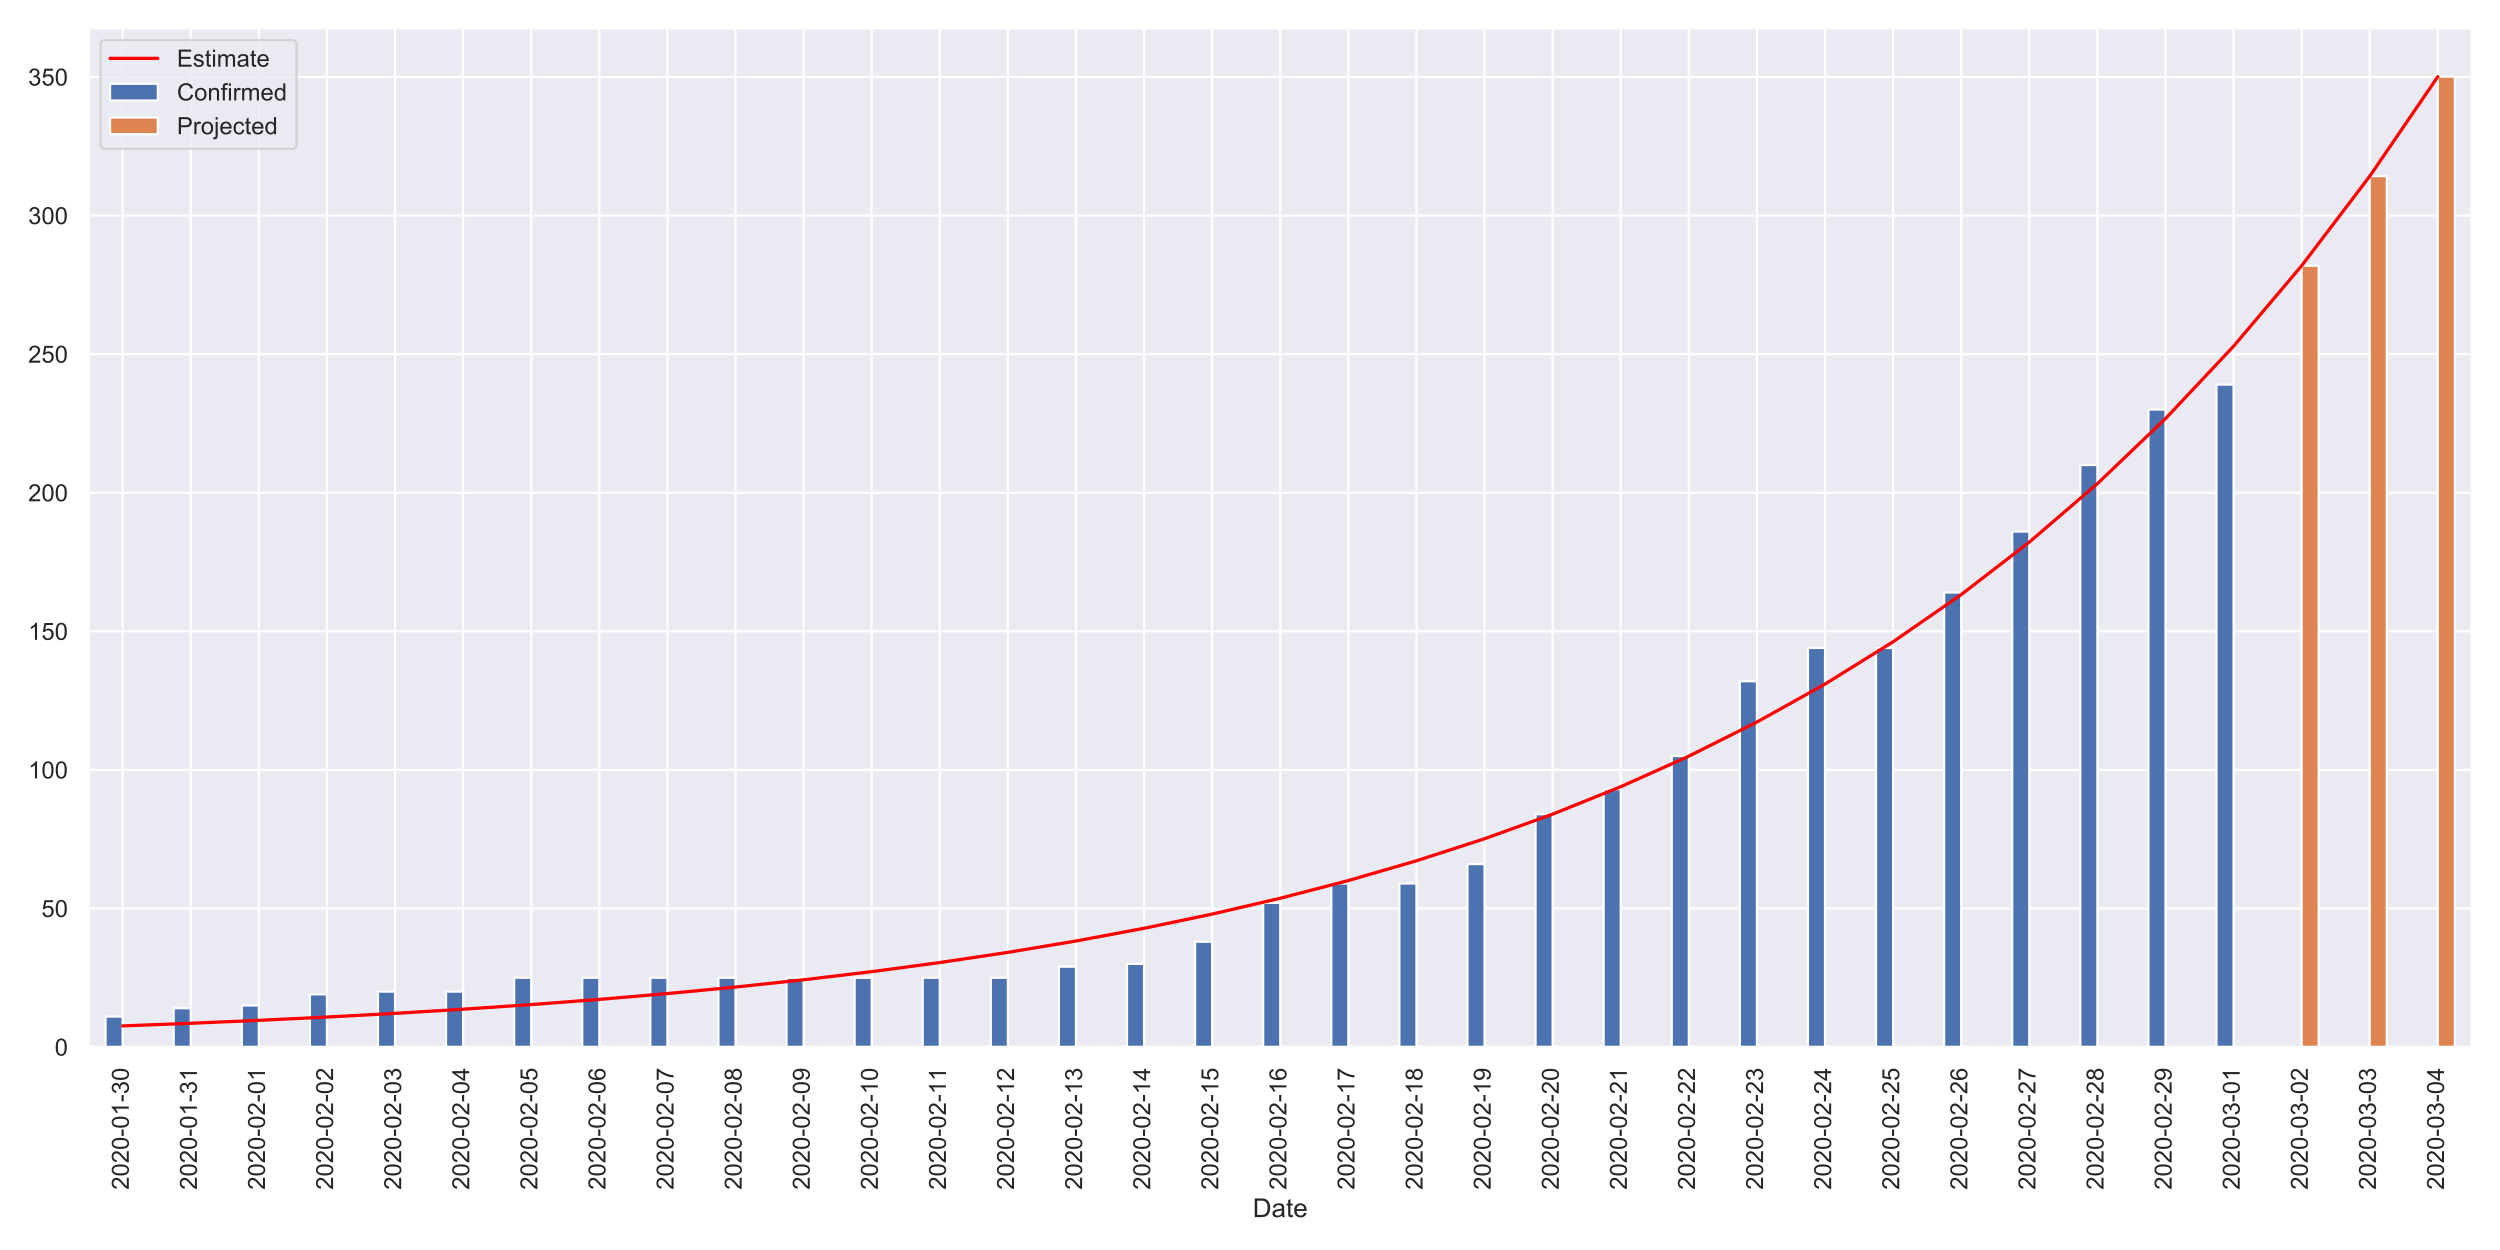 <?xml version="1.0" encoding="utf-8" standalone="no"?>
<!DOCTYPE svg PUBLIC "-//W3C//DTD SVG 1.1//EN"
  "http://www.w3.org/Graphics/SVG/1.1/DTD/svg11.dtd">
<!-- Created with matplotlib (https://matplotlib.org/) -->
<svg height="576pt" version="1.1" viewBox="0 0 1152 576" width="1152pt" xmlns="http://www.w3.org/2000/svg" xmlns:xlink="http://www.w3.org/1999/xlink">
 <defs>
  <style type="text/css">
*{stroke-linecap:butt;stroke-linejoin:round;}
  </style>
 </defs>
 <g id="figure_1">
  <g id="patch_1">
   <path d="M 0 576 
L 1152 576 
L 1152 0 
L 0 0 
z
" style="fill:#ffffff;"/>
  </g>
  <g id="axes_1">
   <g id="patch_2">
    <path d="M 40.82 482.49 
L 1139.04 482.49 
L 1139.04 12.96 
L 40.82 12.96 
z
" style="fill:#eaeaf2;"/>
   </g>
   <g id="matplotlib.axis_1">
    <g id="xtick_1">
     <g id="line2d_1">
      <path clip-path="url(#p52377d33da)" d="M 56.509 482.49 
L 56.509 12.96 
" style="fill:none;stroke:#ffffff;stroke-linecap:round;"/>
     </g>
     <g id="text_1">
      <!-- 2020-01-30 -->
      <defs>
       <path d="M 50.344 8.453 
L 50.344 0 
L 3.031 0 
Q 2.938 3.172 4.047 6.109 
Q 5.859 10.938 9.828 15.625 
Q 13.812 20.312 21.344 26.469 
Q 33.016 36.031 37.109 41.625 
Q 41.219 47.219 41.219 52.203 
Q 41.219 57.422 37.469 61 
Q 33.734 64.594 27.734 64.594 
Q 21.391 64.594 17.578 60.781 
Q 13.766 56.984 13.719 50.25 
L 4.688 51.172 
Q 5.609 61.281 11.656 66.578 
Q 17.719 71.875 27.938 71.875 
Q 38.234 71.875 44.234 66.156 
Q 50.25 60.453 50.25 52 
Q 50.25 47.703 48.484 43.547 
Q 46.734 39.406 42.656 34.812 
Q 38.578 30.219 29.109 22.219 
Q 21.188 15.578 18.938 13.203 
Q 16.703 10.844 15.234 8.453 
z
" id="ArialMT-50"/>
       <path d="M 4.156 35.297 
Q 4.156 48 6.766 55.734 
Q 9.375 63.484 14.516 67.672 
Q 19.672 71.875 27.484 71.875 
Q 33.25 71.875 37.594 69.547 
Q 41.938 67.234 44.766 62.859 
Q 47.609 58.5 49.219 52.219 
Q 50.828 45.953 50.828 35.297 
Q 50.828 22.703 48.234 14.969 
Q 45.656 7.234 40.5 3 
Q 35.359 -1.219 27.484 -1.219 
Q 17.141 -1.219 11.234 6.203 
Q 4.156 15.141 4.156 35.297 
z
M 13.188 35.297 
Q 13.188 17.672 17.312 11.828 
Q 21.438 6 27.484 6 
Q 33.547 6 37.672 11.859 
Q 41.797 17.719 41.797 35.297 
Q 41.797 52.984 37.672 58.781 
Q 33.547 64.594 27.391 64.594 
Q 21.344 64.594 17.719 59.469 
Q 13.188 52.938 13.188 35.297 
z
" id="ArialMT-48"/>
       <path d="M 3.172 21.484 
L 3.172 30.328 
L 30.172 30.328 
L 30.172 21.484 
z
" id="ArialMT-45"/>
       <path d="M 37.25 0 
L 28.469 0 
L 28.469 56 
Q 25.297 52.984 20.141 49.953 
Q 14.984 46.922 10.891 45.406 
L 10.891 53.906 
Q 18.266 57.375 23.781 62.297 
Q 29.297 67.234 31.594 71.875 
L 37.25 71.875 
z
" id="ArialMT-49"/>
       <path d="M 4.203 18.891 
L 12.984 20.062 
Q 14.5 12.594 18.141 9.297 
Q 21.781 6 27 6 
Q 33.203 6 37.469 10.297 
Q 41.75 14.594 41.75 20.953 
Q 41.75 27 37.797 30.922 
Q 33.844 34.859 27.734 34.859 
Q 25.25 34.859 21.531 33.891 
L 22.516 41.609 
Q 23.391 41.5 23.922 41.5 
Q 29.547 41.5 34.031 44.422 
Q 38.531 47.359 38.531 53.469 
Q 38.531 58.297 35.25 61.469 
Q 31.984 64.656 26.812 64.656 
Q 21.688 64.656 18.266 61.422 
Q 14.844 58.203 13.875 51.766 
L 5.078 53.328 
Q 6.688 62.156 12.391 67.016 
Q 18.109 71.875 26.609 71.875 
Q 32.469 71.875 37.391 69.359 
Q 42.328 66.844 44.938 62.5 
Q 47.562 58.156 47.562 53.266 
Q 47.562 48.641 45.062 44.828 
Q 42.578 41.016 37.703 38.766 
Q 44.047 37.312 47.562 32.688 
Q 51.078 28.078 51.078 21.141 
Q 51.078 11.766 44.234 5.25 
Q 37.406 -1.266 26.953 -1.266 
Q 17.531 -1.266 11.297 4.344 
Q 5.078 9.969 4.203 18.891 
z
" id="ArialMT-51"/>
      </defs>
      <g style="fill:#262626;" transform="translate(59.353 548.252)rotate(-90)scale(0.11 -0.11)">
       <use xlink:href="#ArialMT-50"/>
       <use x="55.615" xlink:href="#ArialMT-48"/>
       <use x="111.23" xlink:href="#ArialMT-50"/>
       <use x="166.846" xlink:href="#ArialMT-48"/>
       <use x="222.461" xlink:href="#ArialMT-45"/>
       <use x="255.762" xlink:href="#ArialMT-48"/>
       <use x="311.377" xlink:href="#ArialMT-49"/>
       <use x="366.992" xlink:href="#ArialMT-45"/>
       <use x="400.293" xlink:href="#ArialMT-51"/>
       <use x="455.908" xlink:href="#ArialMT-48"/>
      </g>
     </g>
    </g>
    <g id="xtick_2">
     <g id="line2d_2">
      <path clip-path="url(#p52377d33da)" d="M 87.887 482.49 
L 87.887 12.96 
" style="fill:none;stroke:#ffffff;stroke-linecap:round;"/>
     </g>
     <g id="text_2">
      <!-- 2020-01-31 -->
      <g style="fill:#262626;" transform="translate(90.73 548.252)rotate(-90)scale(0.11 -0.11)">
       <use xlink:href="#ArialMT-50"/>
       <use x="55.615" xlink:href="#ArialMT-48"/>
       <use x="111.23" xlink:href="#ArialMT-50"/>
       <use x="166.846" xlink:href="#ArialMT-48"/>
       <use x="222.461" xlink:href="#ArialMT-45"/>
       <use x="255.762" xlink:href="#ArialMT-48"/>
       <use x="311.377" xlink:href="#ArialMT-49"/>
       <use x="366.992" xlink:href="#ArialMT-45"/>
       <use x="400.293" xlink:href="#ArialMT-51"/>
       <use x="455.908" xlink:href="#ArialMT-49"/>
      </g>
     </g>
    </g>
    <g id="xtick_3">
     <g id="line2d_3">
      <path clip-path="url(#p52377d33da)" d="M 119.264 482.49 
L 119.264 12.96 
" style="fill:none;stroke:#ffffff;stroke-linecap:round;"/>
     </g>
     <g id="text_3">
      <!-- 2020-02-01 -->
      <g style="fill:#262626;" transform="translate(122.108 548.252)rotate(-90)scale(0.11 -0.11)">
       <use xlink:href="#ArialMT-50"/>
       <use x="55.615" xlink:href="#ArialMT-48"/>
       <use x="111.23" xlink:href="#ArialMT-50"/>
       <use x="166.846" xlink:href="#ArialMT-48"/>
       <use x="222.461" xlink:href="#ArialMT-45"/>
       <use x="255.762" xlink:href="#ArialMT-48"/>
       <use x="311.377" xlink:href="#ArialMT-50"/>
       <use x="366.992" xlink:href="#ArialMT-45"/>
       <use x="400.293" xlink:href="#ArialMT-48"/>
       <use x="455.908" xlink:href="#ArialMT-49"/>
      </g>
     </g>
    </g>
    <g id="xtick_4">
     <g id="line2d_4">
      <path clip-path="url(#p52377d33da)" d="M 150.642 482.49 
L 150.642 12.96 
" style="fill:none;stroke:#ffffff;stroke-linecap:round;"/>
     </g>
     <g id="text_4">
      <!-- 2020-02-02 -->
      <g style="fill:#262626;" transform="translate(153.486 548.252)rotate(-90)scale(0.11 -0.11)">
       <use xlink:href="#ArialMT-50"/>
       <use x="55.615" xlink:href="#ArialMT-48"/>
       <use x="111.23" xlink:href="#ArialMT-50"/>
       <use x="166.846" xlink:href="#ArialMT-48"/>
       <use x="222.461" xlink:href="#ArialMT-45"/>
       <use x="255.762" xlink:href="#ArialMT-48"/>
       <use x="311.377" xlink:href="#ArialMT-50"/>
       <use x="366.992" xlink:href="#ArialMT-45"/>
       <use x="400.293" xlink:href="#ArialMT-48"/>
       <use x="455.908" xlink:href="#ArialMT-50"/>
      </g>
     </g>
    </g>
    <g id="xtick_5">
     <g id="line2d_5">
      <path clip-path="url(#p52377d33da)" d="M 182.02 482.49 
L 182.02 12.96 
" style="fill:none;stroke:#ffffff;stroke-linecap:round;"/>
     </g>
     <g id="text_5">
      <!-- 2020-02-03 -->
      <g style="fill:#262626;" transform="translate(184.863 548.252)rotate(-90)scale(0.11 -0.11)">
       <use xlink:href="#ArialMT-50"/>
       <use x="55.615" xlink:href="#ArialMT-48"/>
       <use x="111.23" xlink:href="#ArialMT-50"/>
       <use x="166.846" xlink:href="#ArialMT-48"/>
       <use x="222.461" xlink:href="#ArialMT-45"/>
       <use x="255.762" xlink:href="#ArialMT-48"/>
       <use x="311.377" xlink:href="#ArialMT-50"/>
       <use x="366.992" xlink:href="#ArialMT-45"/>
       <use x="400.293" xlink:href="#ArialMT-48"/>
       <use x="455.908" xlink:href="#ArialMT-51"/>
      </g>
     </g>
    </g>
    <g id="xtick_6">
     <g id="line2d_6">
      <path clip-path="url(#p52377d33da)" d="M 213.397 482.49 
L 213.397 12.96 
" style="fill:none;stroke:#ffffff;stroke-linecap:round;"/>
     </g>
     <g id="text_6">
      <!-- 2020-02-04 -->
      <defs>
       <path d="M 32.328 0 
L 32.328 17.141 
L 1.266 17.141 
L 1.266 25.203 
L 33.938 71.578 
L 41.109 71.578 
L 41.109 25.203 
L 50.781 25.203 
L 50.781 17.141 
L 41.109 17.141 
L 41.109 0 
z
M 32.328 25.203 
L 32.328 57.469 
L 9.906 25.203 
z
" id="ArialMT-52"/>
      </defs>
      <g style="fill:#262626;" transform="translate(216.241 548.252)rotate(-90)scale(0.11 -0.11)">
       <use xlink:href="#ArialMT-50"/>
       <use x="55.615" xlink:href="#ArialMT-48"/>
       <use x="111.23" xlink:href="#ArialMT-50"/>
       <use x="166.846" xlink:href="#ArialMT-48"/>
       <use x="222.461" xlink:href="#ArialMT-45"/>
       <use x="255.762" xlink:href="#ArialMT-48"/>
       <use x="311.377" xlink:href="#ArialMT-50"/>
       <use x="366.992" xlink:href="#ArialMT-45"/>
       <use x="400.293" xlink:href="#ArialMT-48"/>
       <use x="455.908" xlink:href="#ArialMT-52"/>
      </g>
     </g>
    </g>
    <g id="xtick_7">
     <g id="line2d_7">
      <path clip-path="url(#p52377d33da)" d="M 244.775 482.49 
L 244.775 12.96 
" style="fill:none;stroke:#ffffff;stroke-linecap:round;"/>
     </g>
     <g id="text_7">
      <!-- 2020-02-05 -->
      <defs>
       <path d="M 4.156 18.75 
L 13.375 19.531 
Q 14.406 12.797 18.141 9.391 
Q 21.875 6 27.156 6 
Q 33.5 6 37.891 10.781 
Q 42.281 15.578 42.281 23.484 
Q 42.281 31 38.062 35.344 
Q 33.844 39.703 27 39.703 
Q 22.75 39.703 19.328 37.766 
Q 15.922 35.844 13.969 32.766 
L 5.719 33.844 
L 12.641 70.609 
L 48.25 70.609 
L 48.25 62.203 
L 19.672 62.203 
L 15.828 42.969 
Q 22.266 47.469 29.344 47.469 
Q 38.719 47.469 45.156 40.969 
Q 51.609 34.469 51.609 24.266 
Q 51.609 14.547 45.953 7.469 
Q 39.062 -1.219 27.156 -1.219 
Q 17.391 -1.219 11.203 4.25 
Q 5.031 9.719 4.156 18.75 
z
" id="ArialMT-53"/>
      </defs>
      <g style="fill:#262626;" transform="translate(247.619 548.252)rotate(-90)scale(0.11 -0.11)">
       <use xlink:href="#ArialMT-50"/>
       <use x="55.615" xlink:href="#ArialMT-48"/>
       <use x="111.23" xlink:href="#ArialMT-50"/>
       <use x="166.846" xlink:href="#ArialMT-48"/>
       <use x="222.461" xlink:href="#ArialMT-45"/>
       <use x="255.762" xlink:href="#ArialMT-48"/>
       <use x="311.377" xlink:href="#ArialMT-50"/>
       <use x="366.992" xlink:href="#ArialMT-45"/>
       <use x="400.293" xlink:href="#ArialMT-48"/>
       <use x="455.908" xlink:href="#ArialMT-53"/>
      </g>
     </g>
    </g>
    <g id="xtick_8">
     <g id="line2d_8">
      <path clip-path="url(#p52377d33da)" d="M 276.153 482.49 
L 276.153 12.96 
" style="fill:none;stroke:#ffffff;stroke-linecap:round;"/>
     </g>
     <g id="text_8">
      <!-- 2020-02-06 -->
      <defs>
       <path d="M 49.75 54.047 
L 41.016 53.375 
Q 39.844 58.547 37.703 60.891 
Q 34.125 64.656 28.906 64.656 
Q 24.703 64.656 21.531 62.312 
Q 17.391 59.281 14.984 53.469 
Q 12.594 47.656 12.5 36.922 
Q 15.672 41.75 20.266 44.094 
Q 24.859 46.438 29.891 46.438 
Q 38.672 46.438 44.844 39.969 
Q 51.031 33.5 51.031 23.25 
Q 51.031 16.5 48.125 10.719 
Q 45.219 4.938 40.141 1.859 
Q 35.062 -1.219 28.609 -1.219 
Q 17.625 -1.219 10.688 6.859 
Q 3.766 14.938 3.766 33.5 
Q 3.766 54.25 11.422 63.672 
Q 18.109 71.875 29.438 71.875 
Q 37.891 71.875 43.281 67.141 
Q 48.688 62.406 49.75 54.047 
z
M 13.875 23.188 
Q 13.875 18.656 15.797 14.5 
Q 17.719 10.359 21.188 8.172 
Q 24.656 6 28.469 6 
Q 34.031 6 38.031 10.484 
Q 42.047 14.984 42.047 22.703 
Q 42.047 30.125 38.078 34.391 
Q 34.125 38.672 28.125 38.672 
Q 22.172 38.672 18.016 34.391 
Q 13.875 30.125 13.875 23.188 
z
" id="ArialMT-54"/>
      </defs>
      <g style="fill:#262626;" transform="translate(278.997 548.252)rotate(-90)scale(0.11 -0.11)">
       <use xlink:href="#ArialMT-50"/>
       <use x="55.615" xlink:href="#ArialMT-48"/>
       <use x="111.23" xlink:href="#ArialMT-50"/>
       <use x="166.846" xlink:href="#ArialMT-48"/>
       <use x="222.461" xlink:href="#ArialMT-45"/>
       <use x="255.762" xlink:href="#ArialMT-48"/>
       <use x="311.377" xlink:href="#ArialMT-50"/>
       <use x="366.992" xlink:href="#ArialMT-45"/>
       <use x="400.293" xlink:href="#ArialMT-48"/>
       <use x="455.908" xlink:href="#ArialMT-54"/>
      </g>
     </g>
    </g>
    <g id="xtick_9">
     <g id="line2d_9">
      <path clip-path="url(#p52377d33da)" d="M 307.531 482.49 
L 307.531 12.96 
" style="fill:none;stroke:#ffffff;stroke-linecap:round;"/>
     </g>
     <g id="text_9">
      <!-- 2020-02-07 -->
      <defs>
       <path d="M 4.734 62.203 
L 4.734 70.656 
L 51.078 70.656 
L 51.078 63.812 
Q 44.234 56.547 37.516 44.484 
Q 30.812 32.422 27.156 19.672 
Q 24.516 10.688 23.781 0 
L 14.75 0 
Q 14.891 8.453 18.062 20.406 
Q 21.234 32.375 27.172 43.484 
Q 33.109 54.594 39.797 62.203 
z
" id="ArialMT-55"/>
      </defs>
      <g style="fill:#262626;" transform="translate(310.374 548.252)rotate(-90)scale(0.11 -0.11)">
       <use xlink:href="#ArialMT-50"/>
       <use x="55.615" xlink:href="#ArialMT-48"/>
       <use x="111.23" xlink:href="#ArialMT-50"/>
       <use x="166.846" xlink:href="#ArialMT-48"/>
       <use x="222.461" xlink:href="#ArialMT-45"/>
       <use x="255.762" xlink:href="#ArialMT-48"/>
       <use x="311.377" xlink:href="#ArialMT-50"/>
       <use x="366.992" xlink:href="#ArialMT-45"/>
       <use x="400.293" xlink:href="#ArialMT-48"/>
       <use x="455.908" xlink:href="#ArialMT-55"/>
      </g>
     </g>
    </g>
    <g id="xtick_10">
     <g id="line2d_10">
      <path clip-path="url(#p52377d33da)" d="M 338.908 482.49 
L 338.908 12.96 
" style="fill:none;stroke:#ffffff;stroke-linecap:round;"/>
     </g>
     <g id="text_10">
      <!-- 2020-02-08 -->
      <defs>
       <path d="M 17.672 38.812 
Q 12.203 40.828 9.562 44.531 
Q 6.938 48.25 6.938 53.422 
Q 6.938 61.234 12.547 66.547 
Q 18.172 71.875 27.484 71.875 
Q 36.859 71.875 42.578 66.422 
Q 48.297 60.984 48.297 53.172 
Q 48.297 48.188 45.672 44.5 
Q 43.062 40.828 37.75 38.812 
Q 44.344 36.672 47.781 31.875 
Q 51.219 27.094 51.219 20.453 
Q 51.219 11.281 44.719 5.031 
Q 38.234 -1.219 27.641 -1.219 
Q 17.047 -1.219 10.547 5.047 
Q 4.047 11.328 4.047 20.703 
Q 4.047 27.688 7.594 32.391 
Q 11.141 37.109 17.672 38.812 
z
M 15.922 53.719 
Q 15.922 48.641 19.188 45.406 
Q 22.469 42.188 27.688 42.188 
Q 32.766 42.188 36.016 45.375 
Q 39.266 48.578 39.266 53.219 
Q 39.266 58.062 35.906 61.359 
Q 32.562 64.656 27.594 64.656 
Q 22.562 64.656 19.234 61.422 
Q 15.922 58.203 15.922 53.719 
z
M 13.094 20.656 
Q 13.094 16.891 14.875 13.375 
Q 16.656 9.859 20.172 7.922 
Q 23.688 6 27.734 6 
Q 34.031 6 38.125 10.047 
Q 42.234 14.109 42.234 20.359 
Q 42.234 26.703 38.016 30.859 
Q 33.797 35.016 27.438 35.016 
Q 21.234 35.016 17.156 30.906 
Q 13.094 26.812 13.094 20.656 
z
" id="ArialMT-56"/>
      </defs>
      <g style="fill:#262626;" transform="translate(341.752 548.252)rotate(-90)scale(0.11 -0.11)">
       <use xlink:href="#ArialMT-50"/>
       <use x="55.615" xlink:href="#ArialMT-48"/>
       <use x="111.23" xlink:href="#ArialMT-50"/>
       <use x="166.846" xlink:href="#ArialMT-48"/>
       <use x="222.461" xlink:href="#ArialMT-45"/>
       <use x="255.762" xlink:href="#ArialMT-48"/>
       <use x="311.377" xlink:href="#ArialMT-50"/>
       <use x="366.992" xlink:href="#ArialMT-45"/>
       <use x="400.293" xlink:href="#ArialMT-48"/>
       <use x="455.908" xlink:href="#ArialMT-56"/>
      </g>
     </g>
    </g>
    <g id="xtick_11">
     <g id="line2d_11">
      <path clip-path="url(#p52377d33da)" d="M 370.286 482.49 
L 370.286 12.96 
" style="fill:none;stroke:#ffffff;stroke-linecap:round;"/>
     </g>
     <g id="text_11">
      <!-- 2020-02-09 -->
      <defs>
       <path d="M 5.469 16.547 
L 13.922 17.328 
Q 14.984 11.375 18.016 8.688 
Q 21.047 6 25.781 6 
Q 29.828 6 32.875 7.859 
Q 35.938 9.719 37.891 12.812 
Q 39.844 15.922 41.156 21.188 
Q 42.484 26.469 42.484 31.938 
Q 42.484 32.516 42.438 33.688 
Q 39.797 29.5 35.234 26.875 
Q 30.672 24.266 25.344 24.266 
Q 16.453 24.266 10.297 30.703 
Q 4.156 37.156 4.156 47.703 
Q 4.156 58.594 10.578 65.234 
Q 17 71.875 26.656 71.875 
Q 33.641 71.875 39.422 68.109 
Q 45.219 64.359 48.219 57.391 
Q 51.219 50.438 51.219 37.25 
Q 51.219 23.531 48.234 15.406 
Q 45.266 7.281 39.375 3.031 
Q 33.5 -1.219 25.594 -1.219 
Q 17.188 -1.219 11.859 3.438 
Q 6.547 8.109 5.469 16.547 
z
M 41.453 48.141 
Q 41.453 55.719 37.422 60.156 
Q 33.406 64.594 27.734 64.594 
Q 21.875 64.594 17.531 59.812 
Q 13.188 55.031 13.188 47.406 
Q 13.188 40.578 17.312 36.297 
Q 21.438 32.031 27.484 32.031 
Q 33.594 32.031 37.516 36.297 
Q 41.453 40.578 41.453 48.141 
z
" id="ArialMT-57"/>
      </defs>
      <g style="fill:#262626;" transform="translate(373.13 548.252)rotate(-90)scale(0.11 -0.11)">
       <use xlink:href="#ArialMT-50"/>
       <use x="55.615" xlink:href="#ArialMT-48"/>
       <use x="111.23" xlink:href="#ArialMT-50"/>
       <use x="166.846" xlink:href="#ArialMT-48"/>
       <use x="222.461" xlink:href="#ArialMT-45"/>
       <use x="255.762" xlink:href="#ArialMT-48"/>
       <use x="311.377" xlink:href="#ArialMT-50"/>
       <use x="366.992" xlink:href="#ArialMT-45"/>
       <use x="400.293" xlink:href="#ArialMT-48"/>
       <use x="455.908" xlink:href="#ArialMT-57"/>
      </g>
     </g>
    </g>
    <g id="xtick_12">
     <g id="line2d_12">
      <path clip-path="url(#p52377d33da)" d="M 401.664 482.49 
L 401.664 12.96 
" style="fill:none;stroke:#ffffff;stroke-linecap:round;"/>
     </g>
     <g id="text_12">
      <!-- 2020-02-10 -->
      <g style="fill:#262626;" transform="translate(404.507 548.252)rotate(-90)scale(0.11 -0.11)">
       <use xlink:href="#ArialMT-50"/>
       <use x="55.615" xlink:href="#ArialMT-48"/>
       <use x="111.23" xlink:href="#ArialMT-50"/>
       <use x="166.846" xlink:href="#ArialMT-48"/>
       <use x="222.461" xlink:href="#ArialMT-45"/>
       <use x="255.762" xlink:href="#ArialMT-48"/>
       <use x="311.377" xlink:href="#ArialMT-50"/>
       <use x="366.992" xlink:href="#ArialMT-45"/>
       <use x="400.293" xlink:href="#ArialMT-49"/>
       <use x="455.908" xlink:href="#ArialMT-48"/>
      </g>
     </g>
    </g>
    <g id="xtick_13">
     <g id="line2d_13">
      <path clip-path="url(#p52377d33da)" d="M 433.041 482.49 
L 433.041 12.96 
" style="fill:none;stroke:#ffffff;stroke-linecap:round;"/>
     </g>
     <g id="text_13">
      <!-- 2020-02-11 -->
      <g style="fill:#262626;" transform="translate(435.885 548.24)rotate(-90)scale(0.11 -0.11)">
       <use xlink:href="#ArialMT-50"/>
       <use x="55.615" xlink:href="#ArialMT-48"/>
       <use x="111.23" xlink:href="#ArialMT-50"/>
       <use x="166.846" xlink:href="#ArialMT-48"/>
       <use x="222.461" xlink:href="#ArialMT-45"/>
       <use x="255.762" xlink:href="#ArialMT-48"/>
       <use x="311.377" xlink:href="#ArialMT-50"/>
       <use x="366.992" xlink:href="#ArialMT-45"/>
       <use x="400.293" xlink:href="#ArialMT-49"/>
       <use x="455.799" xlink:href="#ArialMT-49"/>
      </g>
     </g>
    </g>
    <g id="xtick_14">
     <g id="line2d_14">
      <path clip-path="url(#p52377d33da)" d="M 464.419 482.49 
L 464.419 12.96 
" style="fill:none;stroke:#ffffff;stroke-linecap:round;"/>
     </g>
     <g id="text_14">
      <!-- 2020-02-12 -->
      <g style="fill:#262626;" transform="translate(467.263 548.252)rotate(-90)scale(0.11 -0.11)">
       <use xlink:href="#ArialMT-50"/>
       <use x="55.615" xlink:href="#ArialMT-48"/>
       <use x="111.23" xlink:href="#ArialMT-50"/>
       <use x="166.846" xlink:href="#ArialMT-48"/>
       <use x="222.461" xlink:href="#ArialMT-45"/>
       <use x="255.762" xlink:href="#ArialMT-48"/>
       <use x="311.377" xlink:href="#ArialMT-50"/>
       <use x="366.992" xlink:href="#ArialMT-45"/>
       <use x="400.293" xlink:href="#ArialMT-49"/>
       <use x="455.908" xlink:href="#ArialMT-50"/>
      </g>
     </g>
    </g>
    <g id="xtick_15">
     <g id="line2d_15">
      <path clip-path="url(#p52377d33da)" d="M 495.797 482.49 
L 495.797 12.96 
" style="fill:none;stroke:#ffffff;stroke-linecap:round;"/>
     </g>
     <g id="text_15">
      <!-- 2020-02-13 -->
      <g style="fill:#262626;" transform="translate(498.641 548.252)rotate(-90)scale(0.11 -0.11)">
       <use xlink:href="#ArialMT-50"/>
       <use x="55.615" xlink:href="#ArialMT-48"/>
       <use x="111.23" xlink:href="#ArialMT-50"/>
       <use x="166.846" xlink:href="#ArialMT-48"/>
       <use x="222.461" xlink:href="#ArialMT-45"/>
       <use x="255.762" xlink:href="#ArialMT-48"/>
       <use x="311.377" xlink:href="#ArialMT-50"/>
       <use x="366.992" xlink:href="#ArialMT-45"/>
       <use x="400.293" xlink:href="#ArialMT-49"/>
       <use x="455.908" xlink:href="#ArialMT-51"/>
      </g>
     </g>
    </g>
    <g id="xtick_16">
     <g id="line2d_16">
      <path clip-path="url(#p52377d33da)" d="M 527.175 482.49 
L 527.175 12.96 
" style="fill:none;stroke:#ffffff;stroke-linecap:round;"/>
     </g>
     <g id="text_16">
      <!-- 2020-02-14 -->
      <g style="fill:#262626;" transform="translate(530.018 548.252)rotate(-90)scale(0.11 -0.11)">
       <use xlink:href="#ArialMT-50"/>
       <use x="55.615" xlink:href="#ArialMT-48"/>
       <use x="111.23" xlink:href="#ArialMT-50"/>
       <use x="166.846" xlink:href="#ArialMT-48"/>
       <use x="222.461" xlink:href="#ArialMT-45"/>
       <use x="255.762" xlink:href="#ArialMT-48"/>
       <use x="311.377" xlink:href="#ArialMT-50"/>
       <use x="366.992" xlink:href="#ArialMT-45"/>
       <use x="400.293" xlink:href="#ArialMT-49"/>
       <use x="455.908" xlink:href="#ArialMT-52"/>
      </g>
     </g>
    </g>
    <g id="xtick_17">
     <g id="line2d_17">
      <path clip-path="url(#p52377d33da)" d="M 558.552 482.49 
L 558.552 12.96 
" style="fill:none;stroke:#ffffff;stroke-linecap:round;"/>
     </g>
     <g id="text_17">
      <!-- 2020-02-15 -->
      <g style="fill:#262626;" transform="translate(561.396 548.252)rotate(-90)scale(0.11 -0.11)">
       <use xlink:href="#ArialMT-50"/>
       <use x="55.615" xlink:href="#ArialMT-48"/>
       <use x="111.23" xlink:href="#ArialMT-50"/>
       <use x="166.846" xlink:href="#ArialMT-48"/>
       <use x="222.461" xlink:href="#ArialMT-45"/>
       <use x="255.762" xlink:href="#ArialMT-48"/>
       <use x="311.377" xlink:href="#ArialMT-50"/>
       <use x="366.992" xlink:href="#ArialMT-45"/>
       <use x="400.293" xlink:href="#ArialMT-49"/>
       <use x="455.908" xlink:href="#ArialMT-53"/>
      </g>
     </g>
    </g>
    <g id="xtick_18">
     <g id="line2d_18">
      <path clip-path="url(#p52377d33da)" d="M 589.93 482.49 
L 589.93 12.96 
" style="fill:none;stroke:#ffffff;stroke-linecap:round;"/>
     </g>
     <g id="text_18">
      <!-- 2020-02-16 -->
      <g style="fill:#262626;" transform="translate(592.774 548.252)rotate(-90)scale(0.11 -0.11)">
       <use xlink:href="#ArialMT-50"/>
       <use x="55.615" xlink:href="#ArialMT-48"/>
       <use x="111.23" xlink:href="#ArialMT-50"/>
       <use x="166.846" xlink:href="#ArialMT-48"/>
       <use x="222.461" xlink:href="#ArialMT-45"/>
       <use x="255.762" xlink:href="#ArialMT-48"/>
       <use x="311.377" xlink:href="#ArialMT-50"/>
       <use x="366.992" xlink:href="#ArialMT-45"/>
       <use x="400.293" xlink:href="#ArialMT-49"/>
       <use x="455.908" xlink:href="#ArialMT-54"/>
      </g>
     </g>
    </g>
    <g id="xtick_19">
     <g id="line2d_19">
      <path clip-path="url(#p52377d33da)" d="M 621.308 482.49 
L 621.308 12.96 
" style="fill:none;stroke:#ffffff;stroke-linecap:round;"/>
     </g>
     <g id="text_19">
      <!-- 2020-02-17 -->
      <g style="fill:#262626;" transform="translate(624.151 548.252)rotate(-90)scale(0.11 -0.11)">
       <use xlink:href="#ArialMT-50"/>
       <use x="55.615" xlink:href="#ArialMT-48"/>
       <use x="111.23" xlink:href="#ArialMT-50"/>
       <use x="166.846" xlink:href="#ArialMT-48"/>
       <use x="222.461" xlink:href="#ArialMT-45"/>
       <use x="255.762" xlink:href="#ArialMT-48"/>
       <use x="311.377" xlink:href="#ArialMT-50"/>
       <use x="366.992" xlink:href="#ArialMT-45"/>
       <use x="400.293" xlink:href="#ArialMT-49"/>
       <use x="455.908" xlink:href="#ArialMT-55"/>
      </g>
     </g>
    </g>
    <g id="xtick_20">
     <g id="line2d_20">
      <path clip-path="url(#p52377d33da)" d="M 652.685 482.49 
L 652.685 12.96 
" style="fill:none;stroke:#ffffff;stroke-linecap:round;"/>
     </g>
     <g id="text_20">
      <!-- 2020-02-18 -->
      <g style="fill:#262626;" transform="translate(655.529 548.252)rotate(-90)scale(0.11 -0.11)">
       <use xlink:href="#ArialMT-50"/>
       <use x="55.615" xlink:href="#ArialMT-48"/>
       <use x="111.23" xlink:href="#ArialMT-50"/>
       <use x="166.846" xlink:href="#ArialMT-48"/>
       <use x="222.461" xlink:href="#ArialMT-45"/>
       <use x="255.762" xlink:href="#ArialMT-48"/>
       <use x="311.377" xlink:href="#ArialMT-50"/>
       <use x="366.992" xlink:href="#ArialMT-45"/>
       <use x="400.293" xlink:href="#ArialMT-49"/>
       <use x="455.908" xlink:href="#ArialMT-56"/>
      </g>
     </g>
    </g>
    <g id="xtick_21">
     <g id="line2d_21">
      <path clip-path="url(#p52377d33da)" d="M 684.063 482.49 
L 684.063 12.96 
" style="fill:none;stroke:#ffffff;stroke-linecap:round;"/>
     </g>
     <g id="text_21">
      <!-- 2020-02-19 -->
      <g style="fill:#262626;" transform="translate(686.907 548.252)rotate(-90)scale(0.11 -0.11)">
       <use xlink:href="#ArialMT-50"/>
       <use x="55.615" xlink:href="#ArialMT-48"/>
       <use x="111.23" xlink:href="#ArialMT-50"/>
       <use x="166.846" xlink:href="#ArialMT-48"/>
       <use x="222.461" xlink:href="#ArialMT-45"/>
       <use x="255.762" xlink:href="#ArialMT-48"/>
       <use x="311.377" xlink:href="#ArialMT-50"/>
       <use x="366.992" xlink:href="#ArialMT-45"/>
       <use x="400.293" xlink:href="#ArialMT-49"/>
       <use x="455.908" xlink:href="#ArialMT-57"/>
      </g>
     </g>
    </g>
    <g id="xtick_22">
     <g id="line2d_22">
      <path clip-path="url(#p52377d33da)" d="M 715.441 482.49 
L 715.441 12.96 
" style="fill:none;stroke:#ffffff;stroke-linecap:round;"/>
     </g>
     <g id="text_22">
      <!-- 2020-02-20 -->
      <g style="fill:#262626;" transform="translate(718.285 548.252)rotate(-90)scale(0.11 -0.11)">
       <use xlink:href="#ArialMT-50"/>
       <use x="55.615" xlink:href="#ArialMT-48"/>
       <use x="111.23" xlink:href="#ArialMT-50"/>
       <use x="166.846" xlink:href="#ArialMT-48"/>
       <use x="222.461" xlink:href="#ArialMT-45"/>
       <use x="255.762" xlink:href="#ArialMT-48"/>
       <use x="311.377" xlink:href="#ArialMT-50"/>
       <use x="366.992" xlink:href="#ArialMT-45"/>
       <use x="400.293" xlink:href="#ArialMT-50"/>
       <use x="455.908" xlink:href="#ArialMT-48"/>
      </g>
     </g>
    </g>
    <g id="xtick_23">
     <g id="line2d_23">
      <path clip-path="url(#p52377d33da)" d="M 746.819 482.49 
L 746.819 12.96 
" style="fill:none;stroke:#ffffff;stroke-linecap:round;"/>
     </g>
     <g id="text_23">
      <!-- 2020-02-21 -->
      <g style="fill:#262626;" transform="translate(749.662 548.252)rotate(-90)scale(0.11 -0.11)">
       <use xlink:href="#ArialMT-50"/>
       <use x="55.615" xlink:href="#ArialMT-48"/>
       <use x="111.23" xlink:href="#ArialMT-50"/>
       <use x="166.846" xlink:href="#ArialMT-48"/>
       <use x="222.461" xlink:href="#ArialMT-45"/>
       <use x="255.762" xlink:href="#ArialMT-48"/>
       <use x="311.377" xlink:href="#ArialMT-50"/>
       <use x="366.992" xlink:href="#ArialMT-45"/>
       <use x="400.293" xlink:href="#ArialMT-50"/>
       <use x="455.908" xlink:href="#ArialMT-49"/>
      </g>
     </g>
    </g>
    <g id="xtick_24">
     <g id="line2d_24">
      <path clip-path="url(#p52377d33da)" d="M 778.196 482.49 
L 778.196 12.96 
" style="fill:none;stroke:#ffffff;stroke-linecap:round;"/>
     </g>
     <g id="text_24">
      <!-- 2020-02-22 -->
      <g style="fill:#262626;" transform="translate(781.04 548.252)rotate(-90)scale(0.11 -0.11)">
       <use xlink:href="#ArialMT-50"/>
       <use x="55.615" xlink:href="#ArialMT-48"/>
       <use x="111.23" xlink:href="#ArialMT-50"/>
       <use x="166.846" xlink:href="#ArialMT-48"/>
       <use x="222.461" xlink:href="#ArialMT-45"/>
       <use x="255.762" xlink:href="#ArialMT-48"/>
       <use x="311.377" xlink:href="#ArialMT-50"/>
       <use x="366.992" xlink:href="#ArialMT-45"/>
       <use x="400.293" xlink:href="#ArialMT-50"/>
       <use x="455.908" xlink:href="#ArialMT-50"/>
      </g>
     </g>
    </g>
    <g id="xtick_25">
     <g id="line2d_25">
      <path clip-path="url(#p52377d33da)" d="M 809.574 482.49 
L 809.574 12.96 
" style="fill:none;stroke:#ffffff;stroke-linecap:round;"/>
     </g>
     <g id="text_25">
      <!-- 2020-02-23 -->
      <g style="fill:#262626;" transform="translate(812.418 548.252)rotate(-90)scale(0.11 -0.11)">
       <use xlink:href="#ArialMT-50"/>
       <use x="55.615" xlink:href="#ArialMT-48"/>
       <use x="111.23" xlink:href="#ArialMT-50"/>
       <use x="166.846" xlink:href="#ArialMT-48"/>
       <use x="222.461" xlink:href="#ArialMT-45"/>
       <use x="255.762" xlink:href="#ArialMT-48"/>
       <use x="311.377" xlink:href="#ArialMT-50"/>
       <use x="366.992" xlink:href="#ArialMT-45"/>
       <use x="400.293" xlink:href="#ArialMT-50"/>
       <use x="455.908" xlink:href="#ArialMT-51"/>
      </g>
     </g>
    </g>
    <g id="xtick_26">
     <g id="line2d_26">
      <path clip-path="url(#p52377d33da)" d="M 840.952 482.49 
L 840.952 12.96 
" style="fill:none;stroke:#ffffff;stroke-linecap:round;"/>
     </g>
     <g id="text_26">
      <!-- 2020-02-24 -->
      <g style="fill:#262626;" transform="translate(843.795 548.252)rotate(-90)scale(0.11 -0.11)">
       <use xlink:href="#ArialMT-50"/>
       <use x="55.615" xlink:href="#ArialMT-48"/>
       <use x="111.23" xlink:href="#ArialMT-50"/>
       <use x="166.846" xlink:href="#ArialMT-48"/>
       <use x="222.461" xlink:href="#ArialMT-45"/>
       <use x="255.762" xlink:href="#ArialMT-48"/>
       <use x="311.377" xlink:href="#ArialMT-50"/>
       <use x="366.992" xlink:href="#ArialMT-45"/>
       <use x="400.293" xlink:href="#ArialMT-50"/>
       <use x="455.908" xlink:href="#ArialMT-52"/>
      </g>
     </g>
    </g>
    <g id="xtick_27">
     <g id="line2d_27">
      <path clip-path="url(#p52377d33da)" d="M 872.329 482.49 
L 872.329 12.96 
" style="fill:none;stroke:#ffffff;stroke-linecap:round;"/>
     </g>
     <g id="text_27">
      <!-- 2020-02-25 -->
      <g style="fill:#262626;" transform="translate(875.173 548.252)rotate(-90)scale(0.11 -0.11)">
       <use xlink:href="#ArialMT-50"/>
       <use x="55.615" xlink:href="#ArialMT-48"/>
       <use x="111.23" xlink:href="#ArialMT-50"/>
       <use x="166.846" xlink:href="#ArialMT-48"/>
       <use x="222.461" xlink:href="#ArialMT-45"/>
       <use x="255.762" xlink:href="#ArialMT-48"/>
       <use x="311.377" xlink:href="#ArialMT-50"/>
       <use x="366.992" xlink:href="#ArialMT-45"/>
       <use x="400.293" xlink:href="#ArialMT-50"/>
       <use x="455.908" xlink:href="#ArialMT-53"/>
      </g>
     </g>
    </g>
    <g id="xtick_28">
     <g id="line2d_28">
      <path clip-path="url(#p52377d33da)" d="M 903.707 482.49 
L 903.707 12.96 
" style="fill:none;stroke:#ffffff;stroke-linecap:round;"/>
     </g>
     <g id="text_28">
      <!-- 2020-02-26 -->
      <g style="fill:#262626;" transform="translate(906.551 548.252)rotate(-90)scale(0.11 -0.11)">
       <use xlink:href="#ArialMT-50"/>
       <use x="55.615" xlink:href="#ArialMT-48"/>
       <use x="111.23" xlink:href="#ArialMT-50"/>
       <use x="166.846" xlink:href="#ArialMT-48"/>
       <use x="222.461" xlink:href="#ArialMT-45"/>
       <use x="255.762" xlink:href="#ArialMT-48"/>
       <use x="311.377" xlink:href="#ArialMT-50"/>
       <use x="366.992" xlink:href="#ArialMT-45"/>
       <use x="400.293" xlink:href="#ArialMT-50"/>
       <use x="455.908" xlink:href="#ArialMT-54"/>
      </g>
     </g>
    </g>
    <g id="xtick_29">
     <g id="line2d_29">
      <path clip-path="url(#p52377d33da)" d="M 935.085 482.49 
L 935.085 12.96 
" style="fill:none;stroke:#ffffff;stroke-linecap:round;"/>
     </g>
     <g id="text_29">
      <!-- 2020-02-27 -->
      <g style="fill:#262626;" transform="translate(937.929 548.252)rotate(-90)scale(0.11 -0.11)">
       <use xlink:href="#ArialMT-50"/>
       <use x="55.615" xlink:href="#ArialMT-48"/>
       <use x="111.23" xlink:href="#ArialMT-50"/>
       <use x="166.846" xlink:href="#ArialMT-48"/>
       <use x="222.461" xlink:href="#ArialMT-45"/>
       <use x="255.762" xlink:href="#ArialMT-48"/>
       <use x="311.377" xlink:href="#ArialMT-50"/>
       <use x="366.992" xlink:href="#ArialMT-45"/>
       <use x="400.293" xlink:href="#ArialMT-50"/>
       <use x="455.908" xlink:href="#ArialMT-55"/>
      </g>
     </g>
    </g>
    <g id="xtick_30">
     <g id="line2d_30">
      <path clip-path="url(#p52377d33da)" d="M 966.463 482.49 
L 966.463 12.96 
" style="fill:none;stroke:#ffffff;stroke-linecap:round;"/>
     </g>
     <g id="text_30">
      <!-- 2020-02-28 -->
      <g style="fill:#262626;" transform="translate(969.306 548.252)rotate(-90)scale(0.11 -0.11)">
       <use xlink:href="#ArialMT-50"/>
       <use x="55.615" xlink:href="#ArialMT-48"/>
       <use x="111.23" xlink:href="#ArialMT-50"/>
       <use x="166.846" xlink:href="#ArialMT-48"/>
       <use x="222.461" xlink:href="#ArialMT-45"/>
       <use x="255.762" xlink:href="#ArialMT-48"/>
       <use x="311.377" xlink:href="#ArialMT-50"/>
       <use x="366.992" xlink:href="#ArialMT-45"/>
       <use x="400.293" xlink:href="#ArialMT-50"/>
       <use x="455.908" xlink:href="#ArialMT-56"/>
      </g>
     </g>
    </g>
    <g id="xtick_31">
     <g id="line2d_31">
      <path clip-path="url(#p52377d33da)" d="M 997.84 482.49 
L 997.84 12.96 
" style="fill:none;stroke:#ffffff;stroke-linecap:round;"/>
     </g>
     <g id="text_31">
      <!-- 2020-02-29 -->
      <g style="fill:#262626;" transform="translate(1000.684 548.252)rotate(-90)scale(0.11 -0.11)">
       <use xlink:href="#ArialMT-50"/>
       <use x="55.615" xlink:href="#ArialMT-48"/>
       <use x="111.23" xlink:href="#ArialMT-50"/>
       <use x="166.846" xlink:href="#ArialMT-48"/>
       <use x="222.461" xlink:href="#ArialMT-45"/>
       <use x="255.762" xlink:href="#ArialMT-48"/>
       <use x="311.377" xlink:href="#ArialMT-50"/>
       <use x="366.992" xlink:href="#ArialMT-45"/>
       <use x="400.293" xlink:href="#ArialMT-50"/>
       <use x="455.908" xlink:href="#ArialMT-57"/>
      </g>
     </g>
    </g>
    <g id="xtick_32">
     <g id="line2d_32">
      <path clip-path="url(#p52377d33da)" d="M 1029.218 482.49 
L 1029.218 12.96 
" style="fill:none;stroke:#ffffff;stroke-linecap:round;"/>
     </g>
     <g id="text_32">
      <!-- 2020-03-01 -->
      <g style="fill:#262626;" transform="translate(1032.062 548.252)rotate(-90)scale(0.11 -0.11)">
       <use xlink:href="#ArialMT-50"/>
       <use x="55.615" xlink:href="#ArialMT-48"/>
       <use x="111.23" xlink:href="#ArialMT-50"/>
       <use x="166.846" xlink:href="#ArialMT-48"/>
       <use x="222.461" xlink:href="#ArialMT-45"/>
       <use x="255.762" xlink:href="#ArialMT-48"/>
       <use x="311.377" xlink:href="#ArialMT-51"/>
       <use x="366.992" xlink:href="#ArialMT-45"/>
       <use x="400.293" xlink:href="#ArialMT-48"/>
       <use x="455.908" xlink:href="#ArialMT-49"/>
      </g>
     </g>
    </g>
    <g id="xtick_33">
     <g id="line2d_33">
      <path clip-path="url(#p52377d33da)" d="M 1060.596 482.49 
L 1060.596 12.96 
" style="fill:none;stroke:#ffffff;stroke-linecap:round;"/>
     </g>
     <g id="text_33">
      <!-- 2020-03-02 -->
      <g style="fill:#262626;" transform="translate(1063.439 548.252)rotate(-90)scale(0.11 -0.11)">
       <use xlink:href="#ArialMT-50"/>
       <use x="55.615" xlink:href="#ArialMT-48"/>
       <use x="111.23" xlink:href="#ArialMT-50"/>
       <use x="166.846" xlink:href="#ArialMT-48"/>
       <use x="222.461" xlink:href="#ArialMT-45"/>
       <use x="255.762" xlink:href="#ArialMT-48"/>
       <use x="311.377" xlink:href="#ArialMT-51"/>
       <use x="366.992" xlink:href="#ArialMT-45"/>
       <use x="400.293" xlink:href="#ArialMT-48"/>
       <use x="455.908" xlink:href="#ArialMT-50"/>
      </g>
     </g>
    </g>
    <g id="xtick_34">
     <g id="line2d_34">
      <path clip-path="url(#p52377d33da)" d="M 1091.973 482.49 
L 1091.973 12.96 
" style="fill:none;stroke:#ffffff;stroke-linecap:round;"/>
     </g>
     <g id="text_34">
      <!-- 2020-03-03 -->
      <g style="fill:#262626;" transform="translate(1094.817 548.252)rotate(-90)scale(0.11 -0.11)">
       <use xlink:href="#ArialMT-50"/>
       <use x="55.615" xlink:href="#ArialMT-48"/>
       <use x="111.23" xlink:href="#ArialMT-50"/>
       <use x="166.846" xlink:href="#ArialMT-48"/>
       <use x="222.461" xlink:href="#ArialMT-45"/>
       <use x="255.762" xlink:href="#ArialMT-48"/>
       <use x="311.377" xlink:href="#ArialMT-51"/>
       <use x="366.992" xlink:href="#ArialMT-45"/>
       <use x="400.293" xlink:href="#ArialMT-48"/>
       <use x="455.908" xlink:href="#ArialMT-51"/>
      </g>
     </g>
    </g>
    <g id="xtick_35">
     <g id="line2d_35">
      <path clip-path="url(#p52377d33da)" d="M 1123.351 482.49 
L 1123.351 12.96 
" style="fill:none;stroke:#ffffff;stroke-linecap:round;"/>
     </g>
     <g id="text_35">
      <!-- 2020-03-04 -->
      <g style="fill:#262626;" transform="translate(1126.195 548.252)rotate(-90)scale(0.11 -0.11)">
       <use xlink:href="#ArialMT-50"/>
       <use x="55.615" xlink:href="#ArialMT-48"/>
       <use x="111.23" xlink:href="#ArialMT-50"/>
       <use x="166.846" xlink:href="#ArialMT-48"/>
       <use x="222.461" xlink:href="#ArialMT-45"/>
       <use x="255.762" xlink:href="#ArialMT-48"/>
       <use x="311.377" xlink:href="#ArialMT-51"/>
       <use x="366.992" xlink:href="#ArialMT-45"/>
       <use x="400.293" xlink:href="#ArialMT-48"/>
       <use x="455.908" xlink:href="#ArialMT-52"/>
      </g>
     </g>
    </g>
    <g id="text_36">
     <!-- Date -->
     <defs>
      <path d="M 7.719 0 
L 7.719 71.578 
L 32.375 71.578 
Q 40.719 71.578 45.125 70.562 
Q 51.266 69.141 55.609 65.438 
Q 61.281 60.641 64.078 53.188 
Q 66.891 45.75 66.891 36.188 
Q 66.891 28.031 64.984 21.734 
Q 63.094 15.438 60.109 11.297 
Q 57.125 7.172 53.578 4.797 
Q 50.047 2.438 45.047 1.219 
Q 40.047 0 33.547 0 
z
M 17.188 8.453 
L 32.469 8.453 
Q 39.547 8.453 43.578 9.766 
Q 47.609 11.078 50 13.484 
Q 53.375 16.844 55.25 22.531 
Q 57.125 28.219 57.125 36.328 
Q 57.125 47.562 53.438 53.594 
Q 49.75 59.625 44.484 61.672 
Q 40.672 63.141 32.234 63.141 
L 17.188 63.141 
z
" id="ArialMT-68"/>
      <path d="M 40.438 6.391 
Q 35.547 2.25 31.031 0.531 
Q 26.516 -1.172 21.344 -1.172 
Q 12.797 -1.172 8.203 3 
Q 3.609 7.172 3.609 13.672 
Q 3.609 17.484 5.344 20.625 
Q 7.078 23.781 9.891 25.688 
Q 12.703 27.594 16.219 28.562 
Q 18.797 29.25 24.031 29.891 
Q 34.672 31.156 39.703 32.906 
Q 39.75 34.719 39.75 35.203 
Q 39.75 40.578 37.25 42.781 
Q 33.891 45.75 27.25 45.75 
Q 21.047 45.75 18.094 43.578 
Q 15.141 41.406 13.719 35.891 
L 5.125 37.062 
Q 6.297 42.578 8.984 45.969 
Q 11.672 49.359 16.75 51.188 
Q 21.828 53.031 28.516 53.031 
Q 35.156 53.031 39.297 51.469 
Q 43.453 49.906 45.406 47.531 
Q 47.359 45.172 48.141 41.547 
Q 48.578 39.312 48.578 33.453 
L 48.578 21.734 
Q 48.578 9.469 49.141 6.219 
Q 49.703 2.984 51.375 0 
L 42.188 0 
Q 40.828 2.734 40.438 6.391 
z
M 39.703 26.031 
Q 34.906 24.078 25.344 22.703 
Q 19.922 21.922 17.672 20.938 
Q 15.438 19.969 14.203 18.094 
Q 12.984 16.219 12.984 13.922 
Q 12.984 10.406 15.641 8.062 
Q 18.312 5.719 23.438 5.719 
Q 28.516 5.719 32.469 7.938 
Q 36.422 10.156 38.281 14.016 
Q 39.703 17 39.703 22.797 
z
" id="ArialMT-97"/>
      <path d="M 25.781 7.859 
L 27.047 0.094 
Q 23.344 -0.688 20.406 -0.688 
Q 15.625 -0.688 12.984 0.828 
Q 10.359 2.344 9.281 4.812 
Q 8.203 7.281 8.203 15.188 
L 8.203 45.016 
L 1.766 45.016 
L 1.766 51.859 
L 8.203 51.859 
L 8.203 64.703 
L 16.938 69.969 
L 16.938 51.859 
L 25.781 51.859 
L 25.781 45.016 
L 16.938 45.016 
L 16.938 14.703 
Q 16.938 10.938 17.406 9.859 
Q 17.875 8.797 18.922 8.156 
Q 19.969 7.516 21.922 7.516 
Q 23.391 7.516 25.781 7.859 
z
" id="ArialMT-116"/>
      <path d="M 42.094 16.703 
L 51.172 15.578 
Q 49.031 7.625 43.219 3.219 
Q 37.406 -1.172 28.375 -1.172 
Q 17 -1.172 10.328 5.828 
Q 3.656 12.844 3.656 25.484 
Q 3.656 38.578 10.391 45.797 
Q 17.141 53.031 27.875 53.031 
Q 38.281 53.031 44.875 45.953 
Q 51.469 38.875 51.469 26.031 
Q 51.469 25.25 51.422 23.688 
L 12.75 23.688 
Q 13.234 15.141 17.578 10.594 
Q 21.922 6.062 28.422 6.062 
Q 33.25 6.062 36.672 8.594 
Q 40.094 11.141 42.094 16.703 
z
M 13.234 30.906 
L 42.188 30.906 
Q 41.609 37.453 38.875 40.719 
Q 34.672 45.797 27.984 45.797 
Q 21.922 45.797 17.797 41.75 
Q 13.672 37.703 13.234 30.906 
z
" id="ArialMT-101"/>
     </defs>
     <g style="fill:#262626;" transform="translate(577.257 560.841)scale(0.12 -0.12)">
      <use xlink:href="#ArialMT-68"/>
      <use x="72.217" xlink:href="#ArialMT-97"/>
      <use x="127.832" xlink:href="#ArialMT-116"/>
      <use x="155.615" xlink:href="#ArialMT-101"/>
     </g>
    </g>
   </g>
   <g id="matplotlib.axis_2">
    <g id="ytick_1">
     <g id="line2d_36">
      <path clip-path="url(#p52377d33da)" d="M 40.82 482.49 
L 1139.04 482.49 
" style="fill:none;stroke:#ffffff;stroke-linecap:round;"/>
     </g>
     <g id="text_37">
      <!-- 0 -->
      <g style="fill:#262626;" transform="translate(25.203 486.427)scale(0.11 -0.11)">
       <use xlink:href="#ArialMT-48"/>
      </g>
     </g>
    </g>
    <g id="ytick_2">
     <g id="line2d_37">
      <path clip-path="url(#p52377d33da)" d="M 40.82 418.632 
L 1139.04 418.632 
" style="fill:none;stroke:#ffffff;stroke-linecap:round;"/>
     </g>
     <g id="text_38">
      <!-- 50 -->
      <g style="fill:#262626;" transform="translate(19.086 422.569)scale(0.11 -0.11)">
       <use xlink:href="#ArialMT-53"/>
       <use x="55.615" xlink:href="#ArialMT-48"/>
      </g>
     </g>
    </g>
    <g id="ytick_3">
     <g id="line2d_38">
      <path clip-path="url(#p52377d33da)" d="M 40.82 354.774 
L 1139.04 354.774 
" style="fill:none;stroke:#ffffff;stroke-linecap:round;"/>
     </g>
     <g id="text_39">
      <!-- 100 -->
      <g style="fill:#262626;" transform="translate(12.969 358.711)scale(0.11 -0.11)">
       <use xlink:href="#ArialMT-49"/>
       <use x="55.615" xlink:href="#ArialMT-48"/>
       <use x="111.23" xlink:href="#ArialMT-48"/>
      </g>
     </g>
    </g>
    <g id="ytick_4">
     <g id="line2d_39">
      <path clip-path="url(#p52377d33da)" d="M 40.82 290.917 
L 1139.04 290.917 
" style="fill:none;stroke:#ffffff;stroke-linecap:round;"/>
     </g>
     <g id="text_40">
      <!-- 150 -->
      <g style="fill:#262626;" transform="translate(12.969 294.853)scale(0.11 -0.11)">
       <use xlink:href="#ArialMT-49"/>
       <use x="55.615" xlink:href="#ArialMT-53"/>
       <use x="111.23" xlink:href="#ArialMT-48"/>
      </g>
     </g>
    </g>
    <g id="ytick_5">
     <g id="line2d_40">
      <path clip-path="url(#p52377d33da)" d="M 40.82 227.059 
L 1139.04 227.059 
" style="fill:none;stroke:#ffffff;stroke-linecap:round;"/>
     </g>
     <g id="text_41">
      <!-- 200 -->
      <g style="fill:#262626;" transform="translate(12.969 230.996)scale(0.11 -0.11)">
       <use xlink:href="#ArialMT-50"/>
       <use x="55.615" xlink:href="#ArialMT-48"/>
       <use x="111.23" xlink:href="#ArialMT-48"/>
      </g>
     </g>
    </g>
    <g id="ytick_6">
     <g id="line2d_41">
      <path clip-path="url(#p52377d33da)" d="M 40.82 163.201 
L 1139.04 163.201 
" style="fill:none;stroke:#ffffff;stroke-linecap:round;"/>
     </g>
     <g id="text_42">
      <!-- 250 -->
      <g style="fill:#262626;" transform="translate(12.969 167.138)scale(0.11 -0.11)">
       <use xlink:href="#ArialMT-50"/>
       <use x="55.615" xlink:href="#ArialMT-53"/>
       <use x="111.23" xlink:href="#ArialMT-48"/>
      </g>
     </g>
    </g>
    <g id="ytick_7">
     <g id="line2d_42">
      <path clip-path="url(#p52377d33da)" d="M 40.82 99.343 
L 1139.04 99.343 
" style="fill:none;stroke:#ffffff;stroke-linecap:round;"/>
     </g>
     <g id="text_43">
      <!-- 300 -->
      <g style="fill:#262626;" transform="translate(12.969 103.28)scale(0.11 -0.11)">
       <use xlink:href="#ArialMT-51"/>
       <use x="55.615" xlink:href="#ArialMT-48"/>
       <use x="111.23" xlink:href="#ArialMT-48"/>
      </g>
     </g>
    </g>
    <g id="ytick_8">
     <g id="line2d_43">
      <path clip-path="url(#p52377d33da)" d="M 40.82 35.486 
L 1139.04 35.486 
" style="fill:none;stroke:#ffffff;stroke-linecap:round;"/>
     </g>
     <g id="text_44">
      <!-- 350 -->
      <g style="fill:#262626;" transform="translate(12.969 39.422)scale(0.11 -0.11)">
       <use xlink:href="#ArialMT-51"/>
       <use x="55.615" xlink:href="#ArialMT-53"/>
       <use x="111.23" xlink:href="#ArialMT-48"/>
      </g>
     </g>
    </g>
   </g>
   <g id="patch_3">
    <path clip-path="url(#p52377d33da)" d="M 48.664 482.49 
L 56.509 482.49 
L 56.509 468.441 
L 48.664 468.441 
z
" style="fill:#4c72b0;stroke:#ffffff;stroke-linejoin:miter;"/>
   </g>
   <g id="patch_4">
    <path clip-path="url(#p52377d33da)" d="M 80.042 482.49 
L 87.887 482.49 
L 87.887 464.61 
L 80.042 464.61 
z
" style="fill:#4c72b0;stroke:#ffffff;stroke-linejoin:miter;"/>
   </g>
   <g id="patch_5">
    <path clip-path="url(#p52377d33da)" d="M 111.42 482.49 
L 119.264 482.49 
L 119.264 463.333 
L 111.42 463.333 
z
" style="fill:#4c72b0;stroke:#ffffff;stroke-linejoin:miter;"/>
   </g>
   <g id="patch_6">
    <path clip-path="url(#p52377d33da)" d="M 142.798 482.49 
L 150.642 482.49 
L 150.642 458.224 
L 142.798 458.224 
z
" style="fill:#4c72b0;stroke:#ffffff;stroke-linejoin:miter;"/>
   </g>
   <g id="patch_7">
    <path clip-path="url(#p52377d33da)" d="M 174.175 482.49 
L 182.02 482.49 
L 182.02 456.947 
L 174.175 456.947 
z
" style="fill:#4c72b0;stroke:#ffffff;stroke-linejoin:miter;"/>
   </g>
   <g id="patch_8">
    <path clip-path="url(#p52377d33da)" d="M 205.553 482.49 
L 213.397 482.49 
L 213.397 456.947 
L 205.553 456.947 
z
" style="fill:#4c72b0;stroke:#ffffff;stroke-linejoin:miter;"/>
   </g>
   <g id="patch_9">
    <path clip-path="url(#p52377d33da)" d="M 236.931 482.49 
L 244.775 482.49 
L 244.775 450.561 
L 236.931 450.561 
z
" style="fill:#4c72b0;stroke:#ffffff;stroke-linejoin:miter;"/>
   </g>
   <g id="patch_10">
    <path clip-path="url(#p52377d33da)" d="M 268.308 482.49 
L 276.153 482.49 
L 276.153 450.561 
L 268.308 450.561 
z
" style="fill:#4c72b0;stroke:#ffffff;stroke-linejoin:miter;"/>
   </g>
   <g id="patch_11">
    <path clip-path="url(#p52377d33da)" d="M 299.686 482.49 
L 307.531 482.49 
L 307.531 450.561 
L 299.686 450.561 
z
" style="fill:#4c72b0;stroke:#ffffff;stroke-linejoin:miter;"/>
   </g>
   <g id="patch_12">
    <path clip-path="url(#p52377d33da)" d="M 331.064 482.49 
L 338.908 482.49 
L 338.908 450.561 
L 331.064 450.561 
z
" style="fill:#4c72b0;stroke:#ffffff;stroke-linejoin:miter;"/>
   </g>
   <g id="patch_13">
    <path clip-path="url(#p52377d33da)" d="M 362.442 482.49 
L 370.286 482.49 
L 370.286 450.561 
L 362.442 450.561 
z
" style="fill:#4c72b0;stroke:#ffffff;stroke-linejoin:miter;"/>
   </g>
   <g id="patch_14">
    <path clip-path="url(#p52377d33da)" d="M 393.819 482.49 
L 401.664 482.49 
L 401.664 450.561 
L 393.819 450.561 
z
" style="fill:#4c72b0;stroke:#ffffff;stroke-linejoin:miter;"/>
   </g>
   <g id="patch_15">
    <path clip-path="url(#p52377d33da)" d="M 425.197 482.49 
L 433.041 482.49 
L 433.041 450.561 
L 425.197 450.561 
z
" style="fill:#4c72b0;stroke:#ffffff;stroke-linejoin:miter;"/>
   </g>
   <g id="patch_16">
    <path clip-path="url(#p52377d33da)" d="M 456.575 482.49 
L 464.419 482.49 
L 464.419 450.561 
L 456.575 450.561 
z
" style="fill:#4c72b0;stroke:#ffffff;stroke-linejoin:miter;"/>
   </g>
   <g id="patch_17">
    <path clip-path="url(#p52377d33da)" d="M 487.952 482.49 
L 495.797 482.49 
L 495.797 445.452 
L 487.952 445.452 
z
" style="fill:#4c72b0;stroke:#ffffff;stroke-linejoin:miter;"/>
   </g>
   <g id="patch_18">
    <path clip-path="url(#p52377d33da)" d="M 519.33 482.49 
L 527.175 482.49 
L 527.175 444.175 
L 519.33 444.175 
z
" style="fill:#4c72b0;stroke:#ffffff;stroke-linejoin:miter;"/>
   </g>
   <g id="patch_19">
    <path clip-path="url(#p52377d33da)" d="M 550.708 482.49 
L 558.552 482.49 
L 558.552 433.958 
L 550.708 433.958 
z
" style="fill:#4c72b0;stroke:#ffffff;stroke-linejoin:miter;"/>
   </g>
   <g id="patch_20">
    <path clip-path="url(#p52377d33da)" d="M 582.086 482.49 
L 589.93 482.49 
L 589.93 416.078 
L 582.086 416.078 
z
" style="fill:#4c72b0;stroke:#ffffff;stroke-linejoin:miter;"/>
   </g>
   <g id="patch_21">
    <path clip-path="url(#p52377d33da)" d="M 613.463 482.49 
L 621.308 482.49 
L 621.308 407.138 
L 613.463 407.138 
z
" style="fill:#4c72b0;stroke:#ffffff;stroke-linejoin:miter;"/>
   </g>
   <g id="patch_22">
    <path clip-path="url(#p52377d33da)" d="M 644.841 482.49 
L 652.685 482.49 
L 652.685 407.138 
L 644.841 407.138 
z
" style="fill:#4c72b0;stroke:#ffffff;stroke-linejoin:miter;"/>
   </g>
   <g id="patch_23">
    <path clip-path="url(#p52377d33da)" d="M 676.219 482.49 
L 684.063 482.49 
L 684.063 398.198 
L 676.219 398.198 
z
" style="fill:#4c72b0;stroke:#ffffff;stroke-linejoin:miter;"/>
   </g>
   <g id="patch_24">
    <path clip-path="url(#p52377d33da)" d="M 707.596 482.49 
L 715.441 482.49 
L 715.441 375.209 
L 707.596 375.209 
z
" style="fill:#4c72b0;stroke:#ffffff;stroke-linejoin:miter;"/>
   </g>
   <g id="patch_25">
    <path clip-path="url(#p52377d33da)" d="M 738.974 482.49 
L 746.819 482.49 
L 746.819 363.715 
L 738.974 363.715 
z
" style="fill:#4c72b0;stroke:#ffffff;stroke-linejoin:miter;"/>
   </g>
   <g id="patch_26">
    <path clip-path="url(#p52377d33da)" d="M 770.352 482.49 
L 778.196 482.49 
L 778.196 348.389 
L 770.352 348.389 
z
" style="fill:#4c72b0;stroke:#ffffff;stroke-linejoin:miter;"/>
   </g>
   <g id="patch_27">
    <path clip-path="url(#p52377d33da)" d="M 801.73 482.49 
L 809.574 482.49 
L 809.574 313.905 
L 801.73 313.905 
z
" style="fill:#4c72b0;stroke:#ffffff;stroke-linejoin:miter;"/>
   </g>
   <g id="patch_28">
    <path clip-path="url(#p52377d33da)" d="M 833.107 482.49 
L 840.952 482.49 
L 840.952 298.58 
L 833.107 298.58 
z
" style="fill:#4c72b0;stroke:#ffffff;stroke-linejoin:miter;"/>
   </g>
   <g id="patch_29">
    <path clip-path="url(#p52377d33da)" d="M 864.485 482.49 
L 872.329 482.49 
L 872.329 298.58 
L 864.485 298.58 
z
" style="fill:#4c72b0;stroke:#ffffff;stroke-linejoin:miter;"/>
   </g>
   <g id="patch_30">
    <path clip-path="url(#p52377d33da)" d="M 895.863 482.49 
L 903.707 482.49 
L 903.707 273.037 
L 895.863 273.037 
z
" style="fill:#4c72b0;stroke:#ffffff;stroke-linejoin:miter;"/>
   </g>
   <g id="patch_31">
    <path clip-path="url(#p52377d33da)" d="M 927.24 482.49 
L 935.085 482.49 
L 935.085 244.939 
L 927.24 244.939 
z
" style="fill:#4c72b0;stroke:#ffffff;stroke-linejoin:miter;"/>
   </g>
   <g id="patch_32">
    <path clip-path="url(#p52377d33da)" d="M 958.618 482.49 
L 966.463 482.49 
L 966.463 214.287 
L 958.618 214.287 
z
" style="fill:#4c72b0;stroke:#ffffff;stroke-linejoin:miter;"/>
   </g>
   <g id="patch_33">
    <path clip-path="url(#p52377d33da)" d="M 989.996 482.49 
L 997.84 482.49 
L 997.84 188.744 
L 989.996 188.744 
z
" style="fill:#4c72b0;stroke:#ffffff;stroke-linejoin:miter;"/>
   </g>
   <g id="patch_34">
    <path clip-path="url(#p52377d33da)" d="M 1021.374 482.49 
L 1029.218 482.49 
L 1029.218 177.25 
L 1021.374 177.25 
z
" style="fill:#4c72b0;stroke:#ffffff;stroke-linejoin:miter;"/>
   </g>
   <g id="patch_35">
    <path clip-path="url(#p52377d33da)" d="M 1052.751 482.49 
L 1060.596 482.49 
L 1060.596 482.49 
L 1052.751 482.49 
z
" style="fill:#4c72b0;stroke:#ffffff;stroke-linejoin:miter;"/>
   </g>
   <g id="patch_36">
    <path clip-path="url(#p52377d33da)" d="M 1084.129 482.49 
L 1091.973 482.49 
L 1091.973 482.49 
L 1084.129 482.49 
z
" style="fill:#4c72b0;stroke:#ffffff;stroke-linejoin:miter;"/>
   </g>
   <g id="patch_37">
    <path clip-path="url(#p52377d33da)" d="M 1115.507 482.49 
L 1123.351 482.49 
L 1123.351 482.49 
L 1115.507 482.49 
z
" style="fill:#4c72b0;stroke:#ffffff;stroke-linejoin:miter;"/>
   </g>
   <g id="patch_38">
    <path clip-path="url(#p52377d33da)" d="M 56.509 482.49 
L 64.353 482.49 
L 64.353 482.49 
L 56.509 482.49 
z
" style="fill:#dd8452;stroke:#ffffff;stroke-linejoin:miter;"/>
   </g>
   <g id="patch_39">
    <path clip-path="url(#p52377d33da)" d="M 87.887 482.49 
L 95.731 482.49 
L 95.731 482.49 
L 87.887 482.49 
z
" style="fill:#dd8452;stroke:#ffffff;stroke-linejoin:miter;"/>
   </g>
   <g id="patch_40">
    <path clip-path="url(#p52377d33da)" d="M 119.264 482.49 
L 127.109 482.49 
L 127.109 482.49 
L 119.264 482.49 
z
" style="fill:#dd8452;stroke:#ffffff;stroke-linejoin:miter;"/>
   </g>
   <g id="patch_41">
    <path clip-path="url(#p52377d33da)" d="M 150.642 482.49 
L 158.486 482.49 
L 158.486 482.49 
L 150.642 482.49 
z
" style="fill:#dd8452;stroke:#ffffff;stroke-linejoin:miter;"/>
   </g>
   <g id="patch_42">
    <path clip-path="url(#p52377d33da)" d="M 182.02 482.49 
L 189.864 482.49 
L 189.864 482.49 
L 182.02 482.49 
z
" style="fill:#dd8452;stroke:#ffffff;stroke-linejoin:miter;"/>
   </g>
   <g id="patch_43">
    <path clip-path="url(#p52377d33da)" d="M 213.397 482.49 
L 221.242 482.49 
L 221.242 482.49 
L 213.397 482.49 
z
" style="fill:#dd8452;stroke:#ffffff;stroke-linejoin:miter;"/>
   </g>
   <g id="patch_44">
    <path clip-path="url(#p52377d33da)" d="M 244.775 482.49 
L 252.62 482.49 
L 252.62 482.49 
L 244.775 482.49 
z
" style="fill:#dd8452;stroke:#ffffff;stroke-linejoin:miter;"/>
   </g>
   <g id="patch_45">
    <path clip-path="url(#p52377d33da)" d="M 276.153 482.49 
L 283.997 482.49 
L 283.997 482.49 
L 276.153 482.49 
z
" style="fill:#dd8452;stroke:#ffffff;stroke-linejoin:miter;"/>
   </g>
   <g id="patch_46">
    <path clip-path="url(#p52377d33da)" d="M 307.531 482.49 
L 315.375 482.49 
L 315.375 482.49 
L 307.531 482.49 
z
" style="fill:#dd8452;stroke:#ffffff;stroke-linejoin:miter;"/>
   </g>
   <g id="patch_47">
    <path clip-path="url(#p52377d33da)" d="M 338.908 482.49 
L 346.753 482.49 
L 346.753 482.49 
L 338.908 482.49 
z
" style="fill:#dd8452;stroke:#ffffff;stroke-linejoin:miter;"/>
   </g>
   <g id="patch_48">
    <path clip-path="url(#p52377d33da)" d="M 370.286 482.49 
L 378.13 482.49 
L 378.13 482.49 
L 370.286 482.49 
z
" style="fill:#dd8452;stroke:#ffffff;stroke-linejoin:miter;"/>
   </g>
   <g id="patch_49">
    <path clip-path="url(#p52377d33da)" d="M 401.664 482.49 
L 409.508 482.49 
L 409.508 482.49 
L 401.664 482.49 
z
" style="fill:#dd8452;stroke:#ffffff;stroke-linejoin:miter;"/>
   </g>
   <g id="patch_50">
    <path clip-path="url(#p52377d33da)" d="M 433.041 482.49 
L 440.886 482.49 
L 440.886 482.49 
L 433.041 482.49 
z
" style="fill:#dd8452;stroke:#ffffff;stroke-linejoin:miter;"/>
   </g>
   <g id="patch_51">
    <path clip-path="url(#p52377d33da)" d="M 464.419 482.49 
L 472.264 482.49 
L 472.264 482.49 
L 464.419 482.49 
z
" style="fill:#dd8452;stroke:#ffffff;stroke-linejoin:miter;"/>
   </g>
   <g id="patch_52">
    <path clip-path="url(#p52377d33da)" d="M 495.797 482.49 
L 503.641 482.49 
L 503.641 482.49 
L 495.797 482.49 
z
" style="fill:#dd8452;stroke:#ffffff;stroke-linejoin:miter;"/>
   </g>
   <g id="patch_53">
    <path clip-path="url(#p52377d33da)" d="M 527.175 482.49 
L 535.019 482.49 
L 535.019 482.49 
L 527.175 482.49 
z
" style="fill:#dd8452;stroke:#ffffff;stroke-linejoin:miter;"/>
   </g>
   <g id="patch_54">
    <path clip-path="url(#p52377d33da)" d="M 558.552 482.49 
L 566.397 482.49 
L 566.397 482.49 
L 558.552 482.49 
z
" style="fill:#dd8452;stroke:#ffffff;stroke-linejoin:miter;"/>
   </g>
   <g id="patch_55">
    <path clip-path="url(#p52377d33da)" d="M 589.93 482.49 
L 597.774 482.49 
L 597.774 482.49 
L 589.93 482.49 
z
" style="fill:#dd8452;stroke:#ffffff;stroke-linejoin:miter;"/>
   </g>
   <g id="patch_56">
    <path clip-path="url(#p52377d33da)" d="M 621.308 482.49 
L 629.152 482.49 
L 629.152 482.49 
L 621.308 482.49 
z
" style="fill:#dd8452;stroke:#ffffff;stroke-linejoin:miter;"/>
   </g>
   <g id="patch_57">
    <path clip-path="url(#p52377d33da)" d="M 652.685 482.49 
L 660.53 482.49 
L 660.53 482.49 
L 652.685 482.49 
z
" style="fill:#dd8452;stroke:#ffffff;stroke-linejoin:miter;"/>
   </g>
   <g id="patch_58">
    <path clip-path="url(#p52377d33da)" d="M 684.063 482.49 
L 691.908 482.49 
L 691.908 482.49 
L 684.063 482.49 
z
" style="fill:#dd8452;stroke:#ffffff;stroke-linejoin:miter;"/>
   </g>
   <g id="patch_59">
    <path clip-path="url(#p52377d33da)" d="M 715.441 482.49 
L 723.285 482.49 
L 723.285 482.49 
L 715.441 482.49 
z
" style="fill:#dd8452;stroke:#ffffff;stroke-linejoin:miter;"/>
   </g>
   <g id="patch_60">
    <path clip-path="url(#p52377d33da)" d="M 746.819 482.49 
L 754.663 482.49 
L 754.663 482.49 
L 746.819 482.49 
z
" style="fill:#dd8452;stroke:#ffffff;stroke-linejoin:miter;"/>
   </g>
   <g id="patch_61">
    <path clip-path="url(#p52377d33da)" d="M 778.196 482.49 
L 786.041 482.49 
L 786.041 482.49 
L 778.196 482.49 
z
" style="fill:#dd8452;stroke:#ffffff;stroke-linejoin:miter;"/>
   </g>
   <g id="patch_62">
    <path clip-path="url(#p52377d33da)" d="M 809.574 482.49 
L 817.418 482.49 
L 817.418 482.49 
L 809.574 482.49 
z
" style="fill:#dd8452;stroke:#ffffff;stroke-linejoin:miter;"/>
   </g>
   <g id="patch_63">
    <path clip-path="url(#p52377d33da)" d="M 840.952 482.49 
L 848.796 482.49 
L 848.796 482.49 
L 840.952 482.49 
z
" style="fill:#dd8452;stroke:#ffffff;stroke-linejoin:miter;"/>
   </g>
   <g id="patch_64">
    <path clip-path="url(#p52377d33da)" d="M 872.329 482.49 
L 880.174 482.49 
L 880.174 482.49 
L 872.329 482.49 
z
" style="fill:#dd8452;stroke:#ffffff;stroke-linejoin:miter;"/>
   </g>
   <g id="patch_65">
    <path clip-path="url(#p52377d33da)" d="M 903.707 482.49 
L 911.552 482.49 
L 911.552 482.49 
L 903.707 482.49 
z
" style="fill:#dd8452;stroke:#ffffff;stroke-linejoin:miter;"/>
   </g>
   <g id="patch_66">
    <path clip-path="url(#p52377d33da)" d="M 935.085 482.49 
L 942.929 482.49 
L 942.929 482.49 
L 935.085 482.49 
z
" style="fill:#dd8452;stroke:#ffffff;stroke-linejoin:miter;"/>
   </g>
   <g id="patch_67">
    <path clip-path="url(#p52377d33da)" d="M 966.463 482.49 
L 974.307 482.49 
L 974.307 482.49 
L 966.463 482.49 
z
" style="fill:#dd8452;stroke:#ffffff;stroke-linejoin:miter;"/>
   </g>
   <g id="patch_68">
    <path clip-path="url(#p52377d33da)" d="M 997.84 482.49 
L 1005.685 482.49 
L 1005.685 482.49 
L 997.84 482.49 
z
" style="fill:#dd8452;stroke:#ffffff;stroke-linejoin:miter;"/>
   </g>
   <g id="patch_69">
    <path clip-path="url(#p52377d33da)" d="M 1029.218 482.49 
L 1037.062 482.49 
L 1037.062 482.49 
L 1029.218 482.49 
z
" style="fill:#dd8452;stroke:#ffffff;stroke-linejoin:miter;"/>
   </g>
   <g id="patch_70">
    <path clip-path="url(#p52377d33da)" d="M 1060.596 482.49 
L 1068.44 482.49 
L 1068.44 122.459 
L 1060.596 122.459 
z
" style="fill:#dd8452;stroke:#ffffff;stroke-linejoin:miter;"/>
   </g>
   <g id="patch_71">
    <path clip-path="url(#p52377d33da)" d="M 1091.973 482.49 
L 1099.818 482.49 
L 1099.818 81.197 
L 1091.973 81.197 
z
" style="fill:#dd8452;stroke:#ffffff;stroke-linejoin:miter;"/>
   </g>
   <g id="patch_72">
    <path clip-path="url(#p52377d33da)" d="M 1123.351 482.49 
L 1131.196 482.49 
L 1131.196 35.319 
L 1123.351 35.319 
z
" style="fill:#dd8452;stroke:#ffffff;stroke-linejoin:miter;"/>
   </g>
   <g id="line2d_44">
    <path clip-path="url(#p52377d33da)" d="M 56.509 472.738 
L 87.887 471.529 
L 119.264 470.173 
L 150.642 468.653 
L 182.02 466.95 
L 213.397 465.043 
L 244.775 462.906 
L 276.153 460.513 
L 307.531 457.835 
L 338.908 454.837 
L 370.286 451.484 
L 401.664 447.733 
L 433.041 443.539 
L 464.419 438.85 
L 495.797 433.609 
L 527.175 427.754 
L 558.552 421.213 
L 589.93 413.909 
L 621.308 405.754 
L 652.685 396.652 
L 684.063 386.495 
L 715.441 375.165 
L 746.819 362.528 
L 778.196 348.437 
L 809.574 332.731 
L 840.952 315.227 
L 872.329 295.725 
L 903.707 274.003 
L 935.085 249.813 
L 966.463 222.884 
L 997.84 192.911 
L 1029.218 159.56 
L 1060.596 122.459 
L 1091.973 81.197 
L 1123.351 35.319 
" style="fill:none;stroke:#ff0000;stroke-linecap:round;stroke-width:1.5;"/>
   </g>
   <g id="patch_73">
    <path d="M 40.82 482.49 
L 40.82 12.96 
" style="fill:none;stroke:#ffffff;stroke-linecap:square;stroke-linejoin:miter;stroke-width:1.25;"/>
   </g>
   <g id="patch_74">
    <path d="M 1139.04 482.49 
L 1139.04 12.96 
" style="fill:none;stroke:#ffffff;stroke-linecap:square;stroke-linejoin:miter;stroke-width:1.25;"/>
   </g>
   <g id="patch_75">
    <path d="M 40.82 482.49 
L 1139.04 482.49 
" style="fill:none;stroke:#ffffff;stroke-linecap:square;stroke-linejoin:miter;stroke-width:1.25;"/>
   </g>
   <g id="patch_76">
    <path d="M 40.82 12.96 
L 1139.04 12.96 
" style="fill:none;stroke:#ffffff;stroke-linecap:square;stroke-linejoin:miter;stroke-width:1.25;"/>
   </g>
   <g id="legend_1">
    <g id="patch_77">
     <path d="M 48.52 68.568 
L 134.458 68.568 
Q 136.657 68.568 136.657 66.368 
L 136.657 20.66 
Q 136.657 18.46 134.458 18.46 
L 48.52 18.46 
Q 46.32 18.46 46.32 20.66 
L 46.32 66.368 
Q 46.32 68.568 48.52 68.568 
z
" style="fill:#eaeaf2;opacity:0.8;stroke:#cccccc;stroke-linejoin:miter;"/>
    </g>
    <g id="line2d_45">
     <path d="M 50.72 26.884 
L 72.72 26.884 
" style="fill:none;stroke:#ff0000;stroke-linecap:round;stroke-width:1.5;"/>
    </g>
    <g id="line2d_46"/>
    <g id="text_45">
     <!-- Estimate -->
     <defs>
      <path d="M 7.906 0 
L 7.906 71.578 
L 59.672 71.578 
L 59.672 63.141 
L 17.391 63.141 
L 17.391 41.219 
L 56.984 41.219 
L 56.984 32.812 
L 17.391 32.812 
L 17.391 8.453 
L 61.328 8.453 
L 61.328 0 
z
" id="ArialMT-69"/>
      <path d="M 3.078 15.484 
L 11.766 16.844 
Q 12.5 11.625 15.844 8.844 
Q 19.188 6.062 25.203 6.062 
Q 31.25 6.062 34.172 8.516 
Q 37.109 10.984 37.109 14.312 
Q 37.109 17.281 34.516 19 
Q 32.719 20.172 25.531 21.969 
Q 15.875 24.422 12.141 26.203 
Q 8.406 27.984 6.469 31.125 
Q 4.547 34.281 4.547 38.094 
Q 4.547 41.547 6.125 44.5 
Q 7.719 47.469 10.453 49.422 
Q 12.5 50.922 16.031 51.969 
Q 19.578 53.031 23.641 53.031 
Q 29.734 53.031 34.344 51.266 
Q 38.969 49.516 41.156 46.5 
Q 43.359 43.5 44.188 38.484 
L 35.594 37.312 
Q 35.016 41.312 32.203 43.547 
Q 29.391 45.797 24.266 45.797 
Q 18.219 45.797 15.625 43.797 
Q 13.031 41.797 13.031 39.109 
Q 13.031 37.406 14.109 36.031 
Q 15.188 34.625 17.484 33.688 
Q 18.797 33.203 25.25 31.453 
Q 34.578 28.953 38.25 27.359 
Q 41.938 25.781 44.031 22.75 
Q 46.141 19.734 46.141 15.234 
Q 46.141 10.844 43.578 6.953 
Q 41.016 3.078 36.172 0.953 
Q 31.344 -1.172 25.25 -1.172 
Q 15.141 -1.172 9.844 3.031 
Q 4.547 7.234 3.078 15.484 
z
" id="ArialMT-115"/>
      <path d="M 6.641 61.469 
L 6.641 71.578 
L 15.438 71.578 
L 15.438 61.469 
z
M 6.641 0 
L 6.641 51.859 
L 15.438 51.859 
L 15.438 0 
z
" id="ArialMT-105"/>
      <path d="M 6.594 0 
L 6.594 51.859 
L 14.453 51.859 
L 14.453 44.578 
Q 16.891 48.391 20.938 50.703 
Q 25 53.031 30.172 53.031 
Q 35.938 53.031 39.625 50.641 
Q 43.312 48.25 44.828 43.953 
Q 50.984 53.031 60.844 53.031 
Q 68.562 53.031 72.703 48.75 
Q 76.859 44.484 76.859 35.594 
L 76.859 0 
L 68.109 0 
L 68.109 32.672 
Q 68.109 37.938 67.25 40.25 
Q 66.406 42.578 64.156 43.984 
Q 61.922 45.406 58.891 45.406 
Q 53.422 45.406 49.797 41.766 
Q 46.188 38.141 46.188 30.125 
L 46.188 0 
L 37.406 0 
L 37.406 33.688 
Q 37.406 39.547 35.25 42.469 
Q 33.109 45.406 28.219 45.406 
Q 24.516 45.406 21.359 43.453 
Q 18.219 41.5 16.797 37.734 
Q 15.375 33.984 15.375 26.906 
L 15.375 0 
z
" id="ArialMT-109"/>
     </defs>
     <g style="fill:#262626;" transform="translate(81.52 30.734)scale(0.11 -0.11)">
      <use xlink:href="#ArialMT-69"/>
      <use x="66.699" xlink:href="#ArialMT-115"/>
      <use x="116.699" xlink:href="#ArialMT-116"/>
      <use x="144.482" xlink:href="#ArialMT-105"/>
      <use x="166.699" xlink:href="#ArialMT-109"/>
      <use x="250" xlink:href="#ArialMT-97"/>
      <use x="305.615" xlink:href="#ArialMT-116"/>
      <use x="333.398" xlink:href="#ArialMT-101"/>
     </g>
    </g>
    <g id="patch_78">
     <path d="M 50.72 46.293 
L 72.72 46.293 
L 72.72 38.593 
L 50.72 38.593 
z
" style="fill:#4c72b0;stroke:#ffffff;stroke-linejoin:miter;"/>
    </g>
    <g id="text_46">
     <!-- Confirmed -->
     <defs>
      <path d="M 58.797 25.094 
L 68.266 22.703 
Q 65.281 11.031 57.547 4.906 
Q 49.812 -1.219 38.625 -1.219 
Q 27.047 -1.219 19.797 3.484 
Q 12.547 8.203 8.766 17.141 
Q 4.984 26.078 4.984 36.328 
Q 4.984 47.516 9.25 55.828 
Q 13.531 64.156 21.406 68.469 
Q 29.297 72.797 38.766 72.797 
Q 49.516 72.797 56.828 67.328 
Q 64.156 61.859 67.047 51.953 
L 57.719 49.75 
Q 55.219 57.562 50.484 61.125 
Q 45.75 64.703 38.578 64.703 
Q 30.328 64.703 24.781 60.734 
Q 19.234 56.781 16.984 50.109 
Q 14.75 43.453 14.75 36.375 
Q 14.75 27.25 17.406 20.438 
Q 20.062 13.625 25.672 10.25 
Q 31.297 6.891 37.844 6.891 
Q 45.797 6.891 51.312 11.469 
Q 56.844 16.062 58.797 25.094 
z
" id="ArialMT-67"/>
      <path d="M 3.328 25.922 
Q 3.328 40.328 11.328 47.266 
Q 18.016 53.031 27.641 53.031 
Q 38.328 53.031 45.109 46.016 
Q 51.906 39.016 51.906 26.656 
Q 51.906 16.656 48.906 10.906 
Q 45.906 5.172 40.156 2 
Q 34.422 -1.172 27.641 -1.172 
Q 16.75 -1.172 10.031 5.812 
Q 3.328 12.797 3.328 25.922 
z
M 12.359 25.922 
Q 12.359 15.969 16.703 11.016 
Q 21.047 6.062 27.641 6.062 
Q 34.188 6.062 38.531 11.031 
Q 42.875 16.016 42.875 26.219 
Q 42.875 35.844 38.5 40.797 
Q 34.125 45.75 27.641 45.75 
Q 21.047 45.75 16.703 40.812 
Q 12.359 35.891 12.359 25.922 
z
" id="ArialMT-111"/>
      <path d="M 6.594 0 
L 6.594 51.859 
L 14.5 51.859 
L 14.5 44.484 
Q 20.219 53.031 31 53.031 
Q 35.688 53.031 39.625 51.344 
Q 43.562 49.656 45.516 46.922 
Q 47.469 44.188 48.25 40.438 
Q 48.734 37.984 48.734 31.891 
L 48.734 0 
L 39.938 0 
L 39.938 31.547 
Q 39.938 36.922 38.906 39.578 
Q 37.891 42.234 35.281 43.812 
Q 32.672 45.406 29.156 45.406 
Q 23.531 45.406 19.453 41.844 
Q 15.375 38.281 15.375 28.328 
L 15.375 0 
z
" id="ArialMT-110"/>
      <path d="M 8.688 0 
L 8.688 45.016 
L 0.922 45.016 
L 0.922 51.859 
L 8.688 51.859 
L 8.688 57.375 
Q 8.688 62.594 9.625 65.141 
Q 10.891 68.562 14.078 70.672 
Q 17.281 72.797 23.047 72.797 
Q 26.766 72.797 31.25 71.922 
L 29.938 64.266 
Q 27.203 64.75 24.75 64.75 
Q 20.75 64.75 19.094 63.031 
Q 17.438 61.328 17.438 56.641 
L 17.438 51.859 
L 27.547 51.859 
L 27.547 45.016 
L 17.438 45.016 
L 17.438 0 
z
" id="ArialMT-102"/>
      <path d="M 6.5 0 
L 6.5 51.859 
L 14.406 51.859 
L 14.406 44 
Q 17.438 49.516 20 51.266 
Q 22.562 53.031 25.641 53.031 
Q 30.078 53.031 34.672 50.203 
L 31.641 42.047 
Q 28.422 43.953 25.203 43.953 
Q 22.312 43.953 20.016 42.219 
Q 17.719 40.484 16.75 37.406 
Q 15.281 32.719 15.281 27.156 
L 15.281 0 
z
" id="ArialMT-114"/>
      <path d="M 40.234 0 
L 40.234 6.547 
Q 35.297 -1.172 25.734 -1.172 
Q 19.531 -1.172 14.328 2.25 
Q 9.125 5.672 6.266 11.797 
Q 3.422 17.922 3.422 25.875 
Q 3.422 33.641 6 39.969 
Q 8.594 46.297 13.766 49.656 
Q 18.953 53.031 25.344 53.031 
Q 30.031 53.031 33.688 51.047 
Q 37.359 49.078 39.656 45.906 
L 39.656 71.578 
L 48.391 71.578 
L 48.391 0 
z
M 12.453 25.875 
Q 12.453 15.922 16.641 10.984 
Q 20.844 6.062 26.562 6.062 
Q 32.328 6.062 36.344 10.766 
Q 40.375 15.484 40.375 25.141 
Q 40.375 35.797 36.266 40.766 
Q 32.172 45.75 26.172 45.75 
Q 20.312 45.75 16.375 40.969 
Q 12.453 36.188 12.453 25.875 
z
" id="ArialMT-100"/>
     </defs>
     <g style="fill:#262626;" transform="translate(81.52 46.293)scale(0.11 -0.11)">
      <use xlink:href="#ArialMT-67"/>
      <use x="72.217" xlink:href="#ArialMT-111"/>
      <use x="127.832" xlink:href="#ArialMT-110"/>
      <use x="183.447" xlink:href="#ArialMT-102"/>
      <use x="211.23" xlink:href="#ArialMT-105"/>
      <use x="233.447" xlink:href="#ArialMT-114"/>
      <use x="266.748" xlink:href="#ArialMT-109"/>
      <use x="350.049" xlink:href="#ArialMT-101"/>
      <use x="405.664" xlink:href="#ArialMT-100"/>
     </g>
    </g>
    <g id="patch_79">
     <path d="M 50.72 61.853 
L 72.72 61.853 
L 72.72 54.153 
L 50.72 54.153 
z
" style="fill:#dd8452;stroke:#ffffff;stroke-linejoin:miter;"/>
    </g>
    <g id="text_47">
     <!-- Projected -->
     <defs>
      <path d="M 7.719 0 
L 7.719 71.578 
L 34.719 71.578 
Q 41.844 71.578 45.609 70.906 
Q 50.875 70.016 54.438 67.547 
Q 58.016 65.094 60.188 60.641 
Q 62.359 56.203 62.359 50.875 
Q 62.359 41.75 56.547 35.422 
Q 50.734 29.109 35.547 29.109 
L 17.188 29.109 
L 17.188 0 
z
M 17.188 37.547 
L 35.688 37.547 
Q 44.875 37.547 48.734 40.969 
Q 52.594 44.391 52.594 50.594 
Q 52.594 55.078 50.312 58.266 
Q 48.047 61.469 44.344 62.5 
Q 41.938 63.141 35.5 63.141 
L 17.188 63.141 
z
" id="ArialMT-80"/>
      <path d="M 6.547 61.375 
L 6.547 71.578 
L 15.328 71.578 
L 15.328 61.375 
z
M -4.594 -20.125 
L -2.938 -12.641 
Q -0.297 -13.328 1.219 -13.328 
Q 3.906 -13.328 5.219 -11.547 
Q 6.547 -9.766 6.547 -2.641 
L 6.547 51.859 
L 15.328 51.859 
L 15.328 -2.828 
Q 15.328 -12.406 12.844 -16.156 
Q 9.672 -21.047 2.297 -21.047 
Q -1.266 -21.047 -4.594 -20.125 
z
" id="ArialMT-106"/>
      <path d="M 40.438 19 
L 49.078 17.875 
Q 47.656 8.938 41.812 3.875 
Q 35.984 -1.172 27.484 -1.172 
Q 16.844 -1.172 10.375 5.781 
Q 3.906 12.75 3.906 25.734 
Q 3.906 34.125 6.688 40.422 
Q 9.469 46.734 15.156 49.875 
Q 20.844 53.031 27.547 53.031 
Q 35.984 53.031 41.359 48.75 
Q 46.734 44.484 48.25 36.625 
L 39.703 35.297 
Q 38.484 40.531 35.375 43.156 
Q 32.281 45.797 27.875 45.797 
Q 21.234 45.797 17.078 41.031 
Q 12.938 36.281 12.938 25.984 
Q 12.938 15.531 16.938 10.797 
Q 20.953 6.062 27.391 6.062 
Q 32.562 6.062 36.031 9.234 
Q 39.5 12.406 40.438 19 
z
" id="ArialMT-99"/>
     </defs>
     <g style="fill:#262626;" transform="translate(81.52 61.853)scale(0.11 -0.11)">
      <use xlink:href="#ArialMT-80"/>
      <use x="66.699" xlink:href="#ArialMT-114"/>
      <use x="100" xlink:href="#ArialMT-111"/>
      <use x="155.615" xlink:href="#ArialMT-106"/>
      <use x="177.832" xlink:href="#ArialMT-101"/>
      <use x="233.447" xlink:href="#ArialMT-99"/>
      <use x="283.447" xlink:href="#ArialMT-116"/>
      <use x="311.23" xlink:href="#ArialMT-101"/>
      <use x="366.846" xlink:href="#ArialMT-100"/>
     </g>
    </g>
   </g>
  </g>
 </g>
 <defs>
  <clipPath id="p52377d33da">
   <rect height="469.53" width="1098.22" x="40.82" y="12.96"/>
  </clipPath>
 </defs>
</svg>
